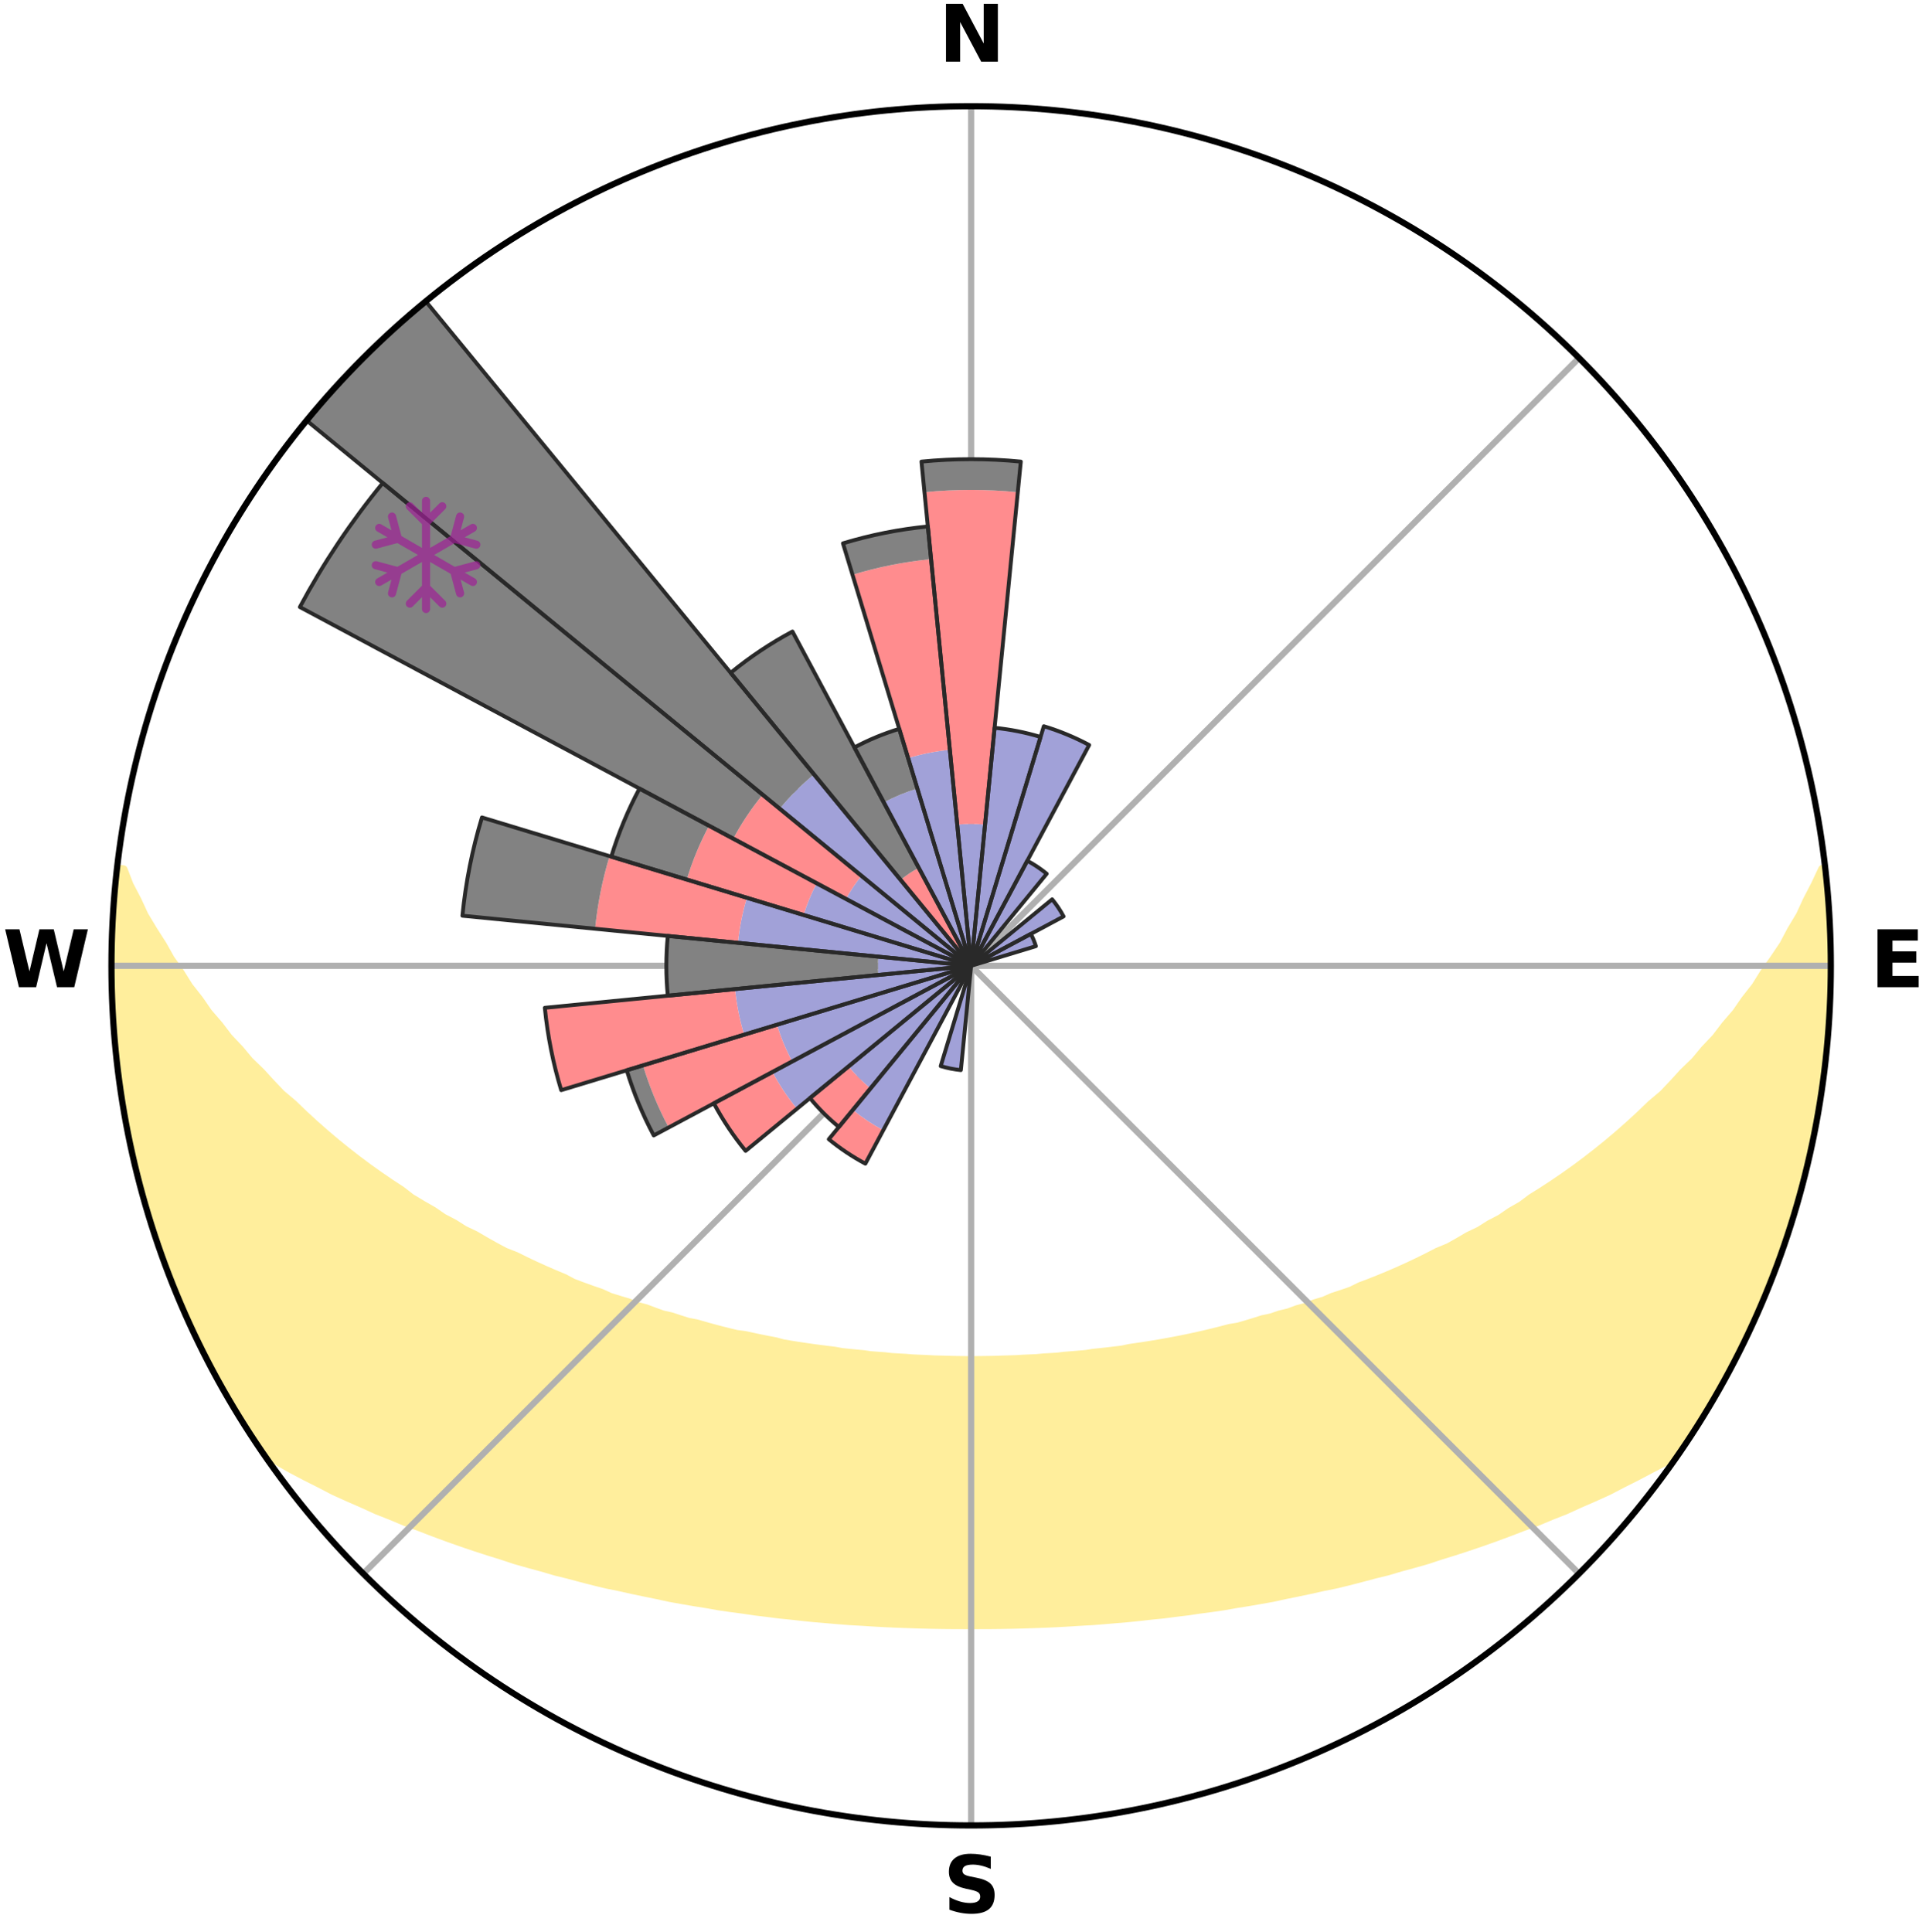 <?xml version="1.0" encoding="utf-8" standalone="no"?>
<!DOCTYPE svg PUBLIC "-//W3C//DTD SVG 1.1//EN"
  "http://www.w3.org/Graphics/SVG/1.1/DTD/svg11.dtd">
<svg xmlns:xlink="http://www.w3.org/1999/xlink" width="248.41pt" height="249.158pt" viewBox="0 0 248.41 249.158" xmlns="http://www.w3.org/2000/svg" version="1.1">
 <title>Ski Rose for Valgrisenche Ski</title>
 <defs>
  <style type="text/css">*{stroke-linejoin: round; stroke-linecap: butt}</style>
 </defs>
 <g id="figure_1">
  <g id="patch_1">
   <path d="M 0 249.158 
L 248.41 249.158 
L 248.41 0 
L 0 0 
z
" style="fill: #ffffff"/>
  </g>
  <g id="axes_1">
   <g id="patch_2">
    <path d="M 236.135 124.579 
C 236.135 110.018 233.267 95.599 227.695 82.147 
C 222.122 68.695 213.955 56.471 203.659 46.175 
C 193.363 35.879 181.139 27.711 167.687 22.139 
C 154.235 16.567 139.815 13.699 125.255 13.699 
C 110.694 13.699 96.275 16.567 82.823 22.139 
C 69.371 27.711 57.147 35.879 46.851 46.175 
C 36.555 56.471 28.387 68.695 22.815 82.147 
C 17.243 95.599 14.375 110.018 14.375 124.579 
C 14.375 139.14 17.243 153.559 22.815 167.011 
C 28.387 180.463 36.555 192.687 46.851 202.983 
C 57.147 213.279 69.371 221.447 82.823 227.019 
C 96.275 232.591 110.694 235.459 125.255 235.459 
C 139.815 235.459 154.235 232.591 167.687 227.019 
C 181.139 221.447 193.363 213.279 203.659 202.983 
C 213.955 192.687 222.122 180.463 227.695 167.011 
C 233.267 153.559 236.135 139.14 236.135 124.579 
M 125.255 124.579 
C 125.255 124.579 125.255 124.579 125.255 124.579 
C 125.255 124.579 125.255 124.579 125.255 124.579 
C 125.255 124.579 125.255 124.579 125.255 124.579 
C 125.255 124.579 125.255 124.579 125.255 124.579 
C 125.255 124.579 125.255 124.579 125.255 124.579 
C 125.255 124.579 125.255 124.579 125.255 124.579 
C 125.255 124.579 125.255 124.579 125.255 124.579 
C 125.255 124.579 125.255 124.579 125.255 124.579 
C 125.255 124.579 125.255 124.579 125.255 124.579 
C 125.255 124.579 125.255 124.579 125.255 124.579 
C 125.255 124.579 125.255 124.579 125.255 124.579 
C 125.255 124.579 125.255 124.579 125.255 124.579 
C 125.255 124.579 125.255 124.579 125.255 124.579 
C 125.255 124.579 125.255 124.579 125.255 124.579 
C 125.255 124.579 125.255 124.579 125.255 124.579 
C 125.255 124.579 125.255 124.579 125.255 124.579 
z
" style="fill: #ffffff"/>
   </g>
   <g id="PolyCollection_1">
    <defs>
     <path id="m97805b97fd" d="M 235.391 -137.127 
L 235.019 -137.085 
L 234.069 -135.057 
L 233.034 -133.061 
L 232.14 -131.116 
L 230.989 -129.195 
L 230.001 -127.322 
L 228.763 -125.482 
L 227.487 -123.687 
L 226.391 -121.931 
L 225.05 -120.222 
L 223.892 -118.546 
L 222.494 -116.926 
L 221.283 -115.333 
L 219.836 -113.803 
L 218.578 -112.293 
L 217.088 -110.855 
L 215.789 -109.429 
L 214.471 -108.044 
L 212.929 -106.742 
L 211.579 -105.441 
L 210.214 -104.182 
L 208.836 -102.964 
L 207.446 -101.785 
L 206.045 -100.648 
L 204.635 -99.551 
L 203.217 -98.493 
L 201.792 -97.476 
L 200.361 -96.498 
L 198.927 -95.559 
L 197.489 -94.659 
L 196.231 -93.718 
L 194.789 -92.891 
L 193.522 -92.017 
L 192.079 -91.262 
L 190.808 -90.454 
L 189.369 -89.768 
L 188.098 -89.024 
L 186.827 -88.31 
L 185.4 -87.722 
L 184.134 -87.069 
L 182.87 -86.444 
L 181.609 -85.848 
L 180.352 -85.278 
L 179.1 -84.736 
L 177.853 -84.219 
L 176.611 -83.728 
L 175.377 -83.262 
L 174.273 -82.713 
L 173.05 -82.294 
L 171.835 -81.896 
L 170.742 -81.414 
L 169.541 -81.059 
L 168.456 -80.617 
L 167.272 -80.303 
L 166.196 -79.9 
L 165.03 -79.622 
L 163.965 -79.255 
L 162.818 -79.011 
L 161.766 -78.678 
L 160.719 -78.361 
L 159.677 -78.061 
L 158.567 -77.877 
L 157.539 -77.605 
L 156.517 -77.347 
L 155.5 -77.103 
L 154.489 -76.873 
L 153.485 -76.654 
L 152.486 -76.448 
L 151.493 -76.254 
L 150.507 -76.07 
L 149.527 -75.897 
L 148.552 -75.735 
L 147.584 -75.581 
L 146.622 -75.437 
L 145.666 -75.301 
L 144.745 -75.101 
L 143.798 -74.984 
L 142.856 -74.875 
L 141.92 -74.772 
L 140.989 -74.676 
L 140.081 -74.528 
L 139.158 -74.447 
L 138.239 -74.371 
L 137.326 -74.301 
L 136.426 -74.191 
L 135.518 -74.133 
L 134.614 -74.08 
L 133.72 -73.996 
L 132.821 -73.954 
L 131.925 -73.916 
L 131.034 -73.858 
L 130.141 -73.831 
L 129.251 -73.806 
L 128.362 -73.773 
L 127.474 -73.758 
L 126.586 -73.746 
L 125.699 -73.737 
L 124.811 -73.737 
L 123.924 -73.746 
L 123.036 -73.758 
L 122.148 -73.785 
L 121.259 -73.807 
L 120.368 -73.831 
L 119.479 -73.882 
L 118.585 -73.917 
L 117.689 -73.956 
L 116.796 -74.032 
L 115.896 -74.081 
L 114.992 -74.135 
L 114.094 -74.237 
L 113.185 -74.303 
L 112.271 -74.373 
L 111.368 -74.503 
L 110.447 -74.588 
L 109.521 -74.678 
L 108.591 -74.775 
L 107.678 -74.944 
L 106.739 -75.057 
L 105.795 -75.177 
L 104.845 -75.305 
L 103.889 -75.441 
L 102.927 -75.585 
L 101.959 -75.739 
L 100.985 -75.902 
L 100.05 -76.162 
L 99.067 -76.347 
L 98.078 -76.544 
L 97.083 -76.752 
L 96.081 -76.972 
L 95.013 -77.109 
L 93.996 -77.353 
L 92.974 -77.61 
L 91.946 -77.882 
L 90.913 -78.169 
L 89.875 -78.471 
L 88.749 -78.684 
L 87.697 -79.017 
L 86.64 -79.367 
L 85.486 -79.629 
L 84.418 -80.013 
L 83.346 -80.417 
L 82.167 -80.732 
L 81.085 -81.174 
L 79.889 -81.529 
L 78.684 -81.904 
L 77.589 -82.408 
L 76.37 -82.828 
L 75.144 -83.271 
L 73.91 -83.737 
L 72.804 -84.332 
L 71.561 -84.848 
L 70.313 -85.389 
L 69.06 -85.957 
L 67.803 -86.553 
L 66.544 -87.176 
L 65.126 -87.732 
L 63.859 -88.414 
L 62.592 -89.126 
L 61.325 -89.868 
L 59.89 -90.552 
L 58.623 -91.358 
L 57.185 -92.111 
L 55.922 -92.982 
L 54.484 -93.807 
L 53.046 -94.669 
L 51.796 -95.643 
L 50.365 -96.579 
L 48.939 -97.554 
L 47.517 -98.568 
L 46.103 -99.623 
L 44.696 -100.717 
L 43.299 -101.851 
L 41.913 -103.025 
L 40.538 -104.24 
L 39.176 -105.496 
L 37.829 -106.792 
L 36.291 -108.091 
L 34.976 -109.472 
L 33.68 -110.893 
L 32.194 -112.327 
L 30.938 -113.833 
L 29.494 -115.358 
L 28.285 -116.947 
L 26.89 -118.563 
L 25.735 -120.234 
L 24.396 -121.938 
L 23.302 -123.689 
L 22.028 -125.48 
L 21.002 -127.309 
L 19.804 -129.183 
L 18.652 -131.099 
L 17.756 -133.039 
L 16.716 -135.03 
L 15.945 -137.033 
L 15.14 -137.125 
L 15.14 -137.125 
L 15.01 -135.194 
L 14.728 -133.278 
L 14.721 -131.34 
L 14.503 -129.415 
L 14.504 -127.479 
L 14.411 -125.546 
L 14.477 -123.612 
L 14.45 -121.678 
L 14.518 -119.744 
L 14.678 -117.816 
L 14.749 -115.882 
L 14.972 -113.96 
L 15.107 -112.029 
L 15.392 -110.115 
L 15.635 -108.196 
L 16.048 -106.304 
L 16.239 -104.374 
L 16.641 -102.481 
L 17.072 -100.596 
L 17.533 -98.717 
L 17.924 -96.822 
L 18.446 -94.958 
L 18.997 -93.104 
L 19.577 -91.259 
L 20.11 -89.398 
L 20.75 -87.572 
L 21.42 -85.757 
L 22.121 -83.953 
L 22.852 -82.163 
L 23.615 -80.385 
L 24.41 -78.622 
L 25.238 -76.873 
L 26.032 -75.108 
L 26.93 -73.394 
L 27.863 -71.7 
L 28.779 -69.996 
L 29.743 -68.318 
L 30.724 -66.65 
L 31.746 -65.007 
L 32.794 -63.381 
L 33.881 -61.78 
L 35.682 -60.687 
L 37.513 -59.653 
L 39.366 -58.674 
L 41.226 -57.74 
L 43.031 -56.799 
L 44.903 -55.952 
L 46.769 -55.141 
L 48.575 -54.315 
L 50.438 -53.581 
L 52.238 -52.825 
L 54.084 -52.155 
L 55.872 -51.465 
L 57.654 -50.806 
L 59.429 -50.177 
L 61.197 -49.577 
L 62.957 -49.006 
L 64.709 -48.462 
L 66.413 -47.895 
L 68.148 -47.404 
L 69.873 -46.937 
L 71.552 -46.44 
L 73.258 -46.02 
L 74.924 -45.576 
L 76.58 -45.148 
L 78.231 -44.748 
L 79.899 -44.413 
L 81.529 -44.047 
L 83.155 -43.707 
L 84.77 -43.379 
L 86.358 -43.03 
L 87.961 -42.745 
L 89.553 -42.47 
L 91.14 -42.218 
L 92.703 -41.941 
L 94.273 -41.713 
L 95.837 -41.507 
L 97.382 -41.277 
L 98.931 -41.092 
L 100.466 -40.892 
L 102.004 -40.739 
L 103.528 -40.568 
L 105.048 -40.41 
L 106.568 -40.286 
L 108.078 -40.154 
L 109.586 -40.036 
L 111.093 -39.952 
L 112.593 -39.856 
L 114.09 -39.773 
L 115.584 -39.703 
L 117.077 -39.651 
L 118.567 -39.601 
L 120.055 -39.564 
L 121.542 -39.537 
L 123.028 -39.522 
L 124.513 -39.519 
L 125.997 -39.519 
L 127.482 -39.522 
L 128.968 -39.537 
L 130.455 -39.564 
L 131.943 -39.601 
L 133.433 -39.651 
L 134.925 -39.703 
L 136.42 -39.774 
L 137.917 -39.857 
L 139.417 -39.952 
L 140.924 -40.036 
L 142.431 -40.154 
L 143.942 -40.286 
L 145.462 -40.411 
L 146.982 -40.568 
L 148.506 -40.74 
L 150.044 -40.892 
L 151.578 -41.092 
L 153.127 -41.278 
L 154.672 -41.507 
L 156.237 -41.713 
L 157.806 -41.942 
L 159.37 -42.219 
L 160.957 -42.47 
L 162.548 -42.746 
L 164.152 -43.03 
L 165.74 -43.379 
L 167.354 -43.707 
L 168.98 -44.047 
L 170.61 -44.413 
L 172.278 -44.749 
L 173.93 -45.148 
L 175.585 -45.577 
L 177.252 -46.021 
L 178.958 -46.44 
L 180.636 -46.938 
L 182.361 -47.405 
L 184.096 -47.896 
L 185.801 -48.463 
L 187.552 -49.006 
L 189.312 -49.578 
L 191.08 -50.177 
L 192.856 -50.806 
L 194.638 -51.465 
L 196.426 -52.155 
L 198.271 -52.826 
L 200.071 -53.582 
L 201.934 -54.315 
L 203.741 -55.141 
L 205.606 -55.953 
L 207.478 -56.799 
L 209.283 -57.74 
L 211.143 -58.675 
L 212.997 -59.654 
L 214.894 -60.64 
L 216.627 -61.781 
L 217.708 -63.386 
L 218.768 -65.005 
L 219.786 -66.65 
L 220.789 -68.305 
L 221.747 -69.986 
L 222.661 -71.692 
L 223.604 -73.382 
L 224.483 -75.106 
L 225.318 -76.851 
L 226.077 -78.632 
L 226.917 -80.375 
L 227.685 -82.151 
L 228.351 -83.968 
L 229.076 -85.762 
L 229.754 -87.574 
L 230.385 -89.403 
L 230.969 -91.248 
L 231.506 -93.106 
L 232.058 -94.96 
L 232.498 -96.844 
L 233.02 -98.707 
L 233.506 -100.58 
L 233.869 -102.481 
L 234.139 -104.399 
L 234.548 -106.29 
L 234.917 -108.19 
L 235.062 -110.123 
L 235.325 -112.038 
L 235.578 -113.956 
L 235.792 -115.88 
L 235.783 -117.819 
L 235.904 -119.748 
L 236.009 -121.679 
L 236.077 -123.612 
L 236.111 -125.546 
L 236.094 -127.481 
L 235.873 -129.409 
L 235.805 -131.341 
L 235.705 -133.272 
L 235.573 -135.202 
L 235.391 -137.127 
z
" style="stroke: #ffee9c"/>
    </defs>
    <g clip-path="url(#paa1090d508)">
     <use xlink:href="#m97805b97fd" x="0" y="249.158" style="fill: #ffee9c; stroke: #ffee9c"/>
    </g>
   </g>
   <g id="matplotlib.axis_1">
    <g id="xtick_1">
     <g id="line2d_1">
      <path d="M 125.255 124.579 
L 125.255 13.699 
" clip-path="url(#paa1090d508)" style="fill: none; stroke: #b0b0b0; stroke-width: 0.8; stroke-linecap: square"/>
     </g>
     <g id="text_1">
      <!-- N -->
      <g transform="translate(121.07 7.958) scale(0.1 -0.1)">
       <defs>
        <path id="DejaVuSans-Bold-4e" d="M 588 4666 
L 1931 4666 
L 3628 1466 
L 3628 4666 
L 4769 4666 
L 4769 0 
L 3425 0 
L 1728 3200 
L 1728 0 
L 588 0 
L 588 4666 
z
" transform="scale(0.016)"/>
       </defs>
       <use xlink:href="#DejaVuSans-Bold-4e"/>
      </g>
     </g>
    </g>
    <g id="xtick_2">
     <g id="line2d_2">
      <path d="M 125.255 124.579 
L 203.659 46.175 
" clip-path="url(#paa1090d508)" style="fill: none; stroke: #b0b0b0; stroke-width: 0.8; stroke-linecap: square"/>
     </g>
    </g>
    <g id="xtick_3">
     <g id="line2d_3">
      <path d="M 125.255 124.579 
L 236.135 124.579 
" clip-path="url(#paa1090d508)" style="fill: none; stroke: #b0b0b0; stroke-width: 0.8; stroke-linecap: square"/>
     </g>
     <g id="text_2">
      <!-- E -->
      <g transform="translate(241.219 127.338) scale(0.1 -0.1)">
       <defs>
        <path id="DejaVuSans-Bold-45" d="M 588 4666 
L 3834 4666 
L 3834 3756 
L 1791 3756 
L 1791 2888 
L 3713 2888 
L 3713 1978 
L 1791 1978 
L 1791 909 
L 3903 909 
L 3903 0 
L 588 0 
L 588 4666 
z
" transform="scale(0.016)"/>
       </defs>
       <use xlink:href="#DejaVuSans-Bold-45"/>
      </g>
     </g>
    </g>
    <g id="xtick_4">
     <g id="line2d_4">
      <path d="M 125.255 124.579 
L 203.659 202.983 
" clip-path="url(#paa1090d508)" style="fill: none; stroke: #b0b0b0; stroke-width: 0.8; stroke-linecap: square"/>
     </g>
    </g>
    <g id="xtick_5">
     <g id="line2d_5">
      <path d="M 125.255 124.579 
L 125.255 235.459 
" clip-path="url(#paa1090d508)" style="fill: none; stroke: #b0b0b0; stroke-width: 0.8; stroke-linecap: square"/>
     </g>
     <g id="text_3">
      <!-- S -->
      <g transform="translate(121.654 246.718) scale(0.1 -0.1)">
       <defs>
        <path id="DejaVuSans-Bold-53" d="M 3834 4519 
L 3834 3531 
Q 3450 3703 3084 3790 
Q 2719 3878 2394 3878 
Q 1963 3878 1756 3759 
Q 1550 3641 1550 3391 
Q 1550 3203 1689 3098 
Q 1828 2994 2194 2919 
L 2706 2816 
Q 3484 2659 3812 2340 
Q 4141 2022 4141 1434 
Q 4141 663 3683 286 
Q 3225 -91 2284 -91 
Q 1841 -91 1394 -6 
Q 947 78 500 244 
L 500 1259 
Q 947 1022 1364 901 
Q 1781 781 2169 781 
Q 2563 781 2772 912 
Q 2981 1044 2981 1288 
Q 2981 1506 2839 1625 
Q 2697 1744 2272 1838 
L 1806 1941 
Q 1106 2091 782 2419 
Q 459 2747 459 3303 
Q 459 4000 909 4375 
Q 1359 4750 2203 4750 
Q 2588 4750 2994 4692 
Q 3400 4634 3834 4519 
z
" transform="scale(0.016)"/>
       </defs>
       <use xlink:href="#DejaVuSans-Bold-53"/>
      </g>
     </g>
    </g>
    <g id="xtick_6">
     <g id="line2d_6">
      <path d="M 125.255 124.579 
L 46.851 202.983 
" clip-path="url(#paa1090d508)" style="fill: none; stroke: #b0b0b0; stroke-width: 0.8; stroke-linecap: square"/>
     </g>
    </g>
    <g id="xtick_7">
     <g id="line2d_7">
      <path d="M 125.255 124.579 
L 14.375 124.579 
" clip-path="url(#paa1090d508)" style="fill: none; stroke: #b0b0b0; stroke-width: 0.8; stroke-linecap: square"/>
     </g>
     <g id="text_4">
      <!-- W -->
      <g transform="translate(0.36 127.338) scale(0.1 -0.1)">
       <defs>
        <path id="DejaVuSans-Bold-57" d="M 191 4666 
L 1344 4666 
L 2150 1275 
L 2950 4666 
L 4109 4666 
L 4909 1275 
L 5716 4666 
L 6859 4666 
L 5759 0 
L 4372 0 
L 3525 3547 
L 2688 0 
L 1300 0 
L 191 4666 
z
" transform="scale(0.016)"/>
       </defs>
       <use xlink:href="#DejaVuSans-Bold-57"/>
      </g>
     </g>
    </g>
    <g id="xtick_8">
     <g id="line2d_8">
      <path d="M 125.255 124.579 
L 46.851 46.175 
" clip-path="url(#paa1090d508)" style="fill: none; stroke: #b0b0b0; stroke-width: 0.8; stroke-linecap: square"/>
     </g>
    </g>
   </g>
   <g id="matplotlib.axis_2"/>
   <g id="patch_3">
    <path d="M 125.255 124.579 
C 125.255 124.579 125.255 124.579 125.255 124.579 
C 125.255 124.579 125.255 124.579 125.255 124.579 
L 125.255 124.579 
C 125.255 124.579 125.255 124.579 125.255 124.579 
C 125.255 124.579 125.255 124.579 125.255 124.579 
z
" clip-path="url(#paa1090d508)" style="fill: #d9d9d9"/>
   </g>
   <g id="patch_4">
    <path d="M 125.255 124.579 
C 125.255 124.579 125.255 124.579 125.255 124.579 
C 125.255 124.579 125.255 124.579 125.255 124.579 
L 125.255 124.579 
C 125.255 124.579 125.255 124.579 125.255 124.579 
C 125.255 124.579 125.255 124.579 125.255 124.579 
z
" clip-path="url(#paa1090d508)" style="fill: #d9d9d9"/>
   </g>
   <g id="patch_5">
    <path d="M 125.255 124.579 
C 125.255 124.579 125.255 124.579 125.255 124.579 
C 125.255 124.579 125.255 124.579 125.255 124.579 
L 125.255 124.579 
C 125.255 124.579 125.255 124.579 125.255 124.579 
C 125.255 124.579 125.255 124.579 125.255 124.579 
z
" clip-path="url(#paa1090d508)" style="fill: #d9d9d9"/>
   </g>
   <g id="patch_6">
    <path d="M 125.255 124.579 
C 125.255 124.579 125.255 124.579 125.255 124.579 
C 125.255 124.579 125.255 124.579 125.255 124.579 
L 125.255 124.579 
C 125.255 124.579 125.255 124.579 125.255 124.579 
C 125.255 124.579 125.255 124.579 125.255 124.579 
z
" clip-path="url(#paa1090d508)" style="fill: #d9d9d9"/>
   </g>
   <g id="patch_7">
    <path d="M 125.255 124.579 
C 125.255 124.579 125.255 124.579 125.255 124.579 
C 125.255 124.579 125.255 124.579 125.255 124.579 
L 125.255 124.579 
C 125.255 124.579 125.255 124.579 125.255 124.579 
C 125.255 124.579 125.255 124.579 125.255 124.579 
z
" clip-path="url(#paa1090d508)" style="fill: #d9d9d9"/>
   </g>
   <g id="patch_8">
    <path d="M 125.255 124.579 
C 125.255 124.579 125.255 124.579 125.255 124.579 
C 125.255 124.579 125.255 124.579 125.255 124.579 
L 125.255 124.579 
C 125.255 124.579 125.255 124.579 125.255 124.579 
C 125.255 124.579 125.255 124.579 125.255 124.579 
z
" clip-path="url(#paa1090d508)" style="fill: #d9d9d9"/>
   </g>
   <g id="patch_9">
    <path d="M 125.255 124.579 
C 125.255 124.579 125.255 124.579 125.255 124.579 
C 125.255 124.579 125.255 124.579 125.255 124.579 
L 125.255 124.579 
C 125.255 124.579 125.255 124.579 125.255 124.579 
C 125.255 124.579 125.255 124.579 125.255 124.579 
z
" clip-path="url(#paa1090d508)" style="fill: #d9d9d9"/>
   </g>
   <g id="patch_10">
    <path d="M 125.255 124.579 
C 125.255 124.579 125.255 124.579 125.255 124.579 
C 125.255 124.579 125.255 124.579 125.255 124.579 
L 125.255 124.579 
C 125.255 124.579 125.255 124.579 125.255 124.579 
C 125.255 124.579 125.255 124.579 125.255 124.579 
z
" clip-path="url(#paa1090d508)" style="fill: #d9d9d9"/>
   </g>
   <g id="patch_11">
    <path d="M 125.255 124.579 
C 125.255 124.579 125.255 124.579 125.255 124.579 
C 125.255 124.579 125.255 124.579 125.255 124.579 
L 125.255 124.579 
C 125.255 124.579 125.255 124.579 125.255 124.579 
C 125.255 124.579 125.255 124.579 125.255 124.579 
z
" clip-path="url(#paa1090d508)" style="fill: #d9d9d9"/>
   </g>
   <g id="patch_12">
    <path d="M 125.255 124.579 
C 125.255 124.579 125.255 124.579 125.255 124.579 
C 125.255 124.579 125.255 124.579 125.255 124.579 
L 125.255 124.579 
C 125.255 124.579 125.255 124.579 125.255 124.579 
C 125.255 124.579 125.255 124.579 125.255 124.579 
z
" clip-path="url(#paa1090d508)" style="fill: #d9d9d9"/>
   </g>
   <g id="patch_13">
    <path d="M 125.255 124.579 
C 125.255 124.579 125.255 124.579 125.255 124.579 
C 125.255 124.579 125.255 124.579 125.255 124.579 
L 125.255 124.579 
C 125.255 124.579 125.255 124.579 125.255 124.579 
C 125.255 124.579 125.255 124.579 125.255 124.579 
z
" clip-path="url(#paa1090d508)" style="fill: #d9d9d9"/>
   </g>
   <g id="patch_14">
    <path d="M 125.255 124.579 
C 125.255 124.579 125.255 124.579 125.255 124.579 
C 125.255 124.579 125.255 124.579 125.255 124.579 
L 125.255 124.579 
C 125.255 124.579 125.255 124.579 125.255 124.579 
C 125.255 124.579 125.255 124.579 125.255 124.579 
z
" clip-path="url(#paa1090d508)" style="fill: #d9d9d9"/>
   </g>
   <g id="patch_15">
    <path d="M 125.255 124.579 
C 125.255 124.579 125.255 124.579 125.255 124.579 
C 125.255 124.579 125.255 124.579 125.255 124.579 
L 125.255 124.579 
C 125.255 124.579 125.255 124.579 125.255 124.579 
C 125.255 124.579 125.255 124.579 125.255 124.579 
z
" clip-path="url(#paa1090d508)" style="fill: #d9d9d9"/>
   </g>
   <g id="patch_16">
    <path d="M 125.255 124.579 
C 125.255 124.579 125.255 124.579 125.255 124.579 
C 125.255 124.579 125.255 124.579 125.255 124.579 
L 125.255 124.579 
C 125.255 124.579 125.255 124.579 125.255 124.579 
C 125.255 124.579 125.255 124.579 125.255 124.579 
z
" clip-path="url(#paa1090d508)" style="fill: #d9d9d9"/>
   </g>
   <g id="patch_17">
    <path d="M 125.255 124.579 
C 125.255 124.579 125.255 124.579 125.255 124.579 
C 125.255 124.579 125.255 124.579 125.255 124.579 
L 125.255 124.579 
C 125.255 124.579 125.255 124.579 125.255 124.579 
C 125.255 124.579 125.255 124.579 125.255 124.579 
z
" clip-path="url(#paa1090d508)" style="fill: #d9d9d9"/>
   </g>
   <g id="patch_18">
    <path d="M 125.255 124.579 
C 125.255 124.579 125.255 124.579 125.255 124.579 
C 125.255 124.579 125.255 124.579 125.255 124.579 
L 125.255 124.579 
C 125.255 124.579 125.255 124.579 125.255 124.579 
C 125.255 124.579 125.255 124.579 125.255 124.579 
z
" clip-path="url(#paa1090d508)" style="fill: #d9d9d9"/>
   </g>
   <g id="patch_19">
    <path d="M 125.255 124.579 
C 125.255 124.579 125.255 124.579 125.255 124.579 
C 125.255 124.579 125.255 124.579 125.255 124.579 
L 125.255 124.579 
C 125.255 124.579 125.255 124.579 125.255 124.579 
C 125.255 124.579 125.255 124.579 125.255 124.579 
z
" clip-path="url(#paa1090d508)" style="fill: #d9d9d9"/>
   </g>
   <g id="patch_20">
    <path d="M 125.255 124.579 
C 125.255 124.579 125.255 124.579 125.255 124.579 
C 125.255 124.579 125.255 124.579 125.255 124.579 
L 125.255 124.579 
C 125.255 124.579 125.255 124.579 125.255 124.579 
C 125.255 124.579 125.255 124.579 125.255 124.579 
z
" clip-path="url(#paa1090d508)" style="fill: #d9d9d9"/>
   </g>
   <g id="patch_21">
    <path d="M 125.255 124.579 
C 125.255 124.579 125.255 124.579 125.255 124.579 
C 125.255 124.579 125.255 124.579 125.255 124.579 
L 125.255 124.579 
C 125.255 124.579 125.255 124.579 125.255 124.579 
C 125.255 124.579 125.255 124.579 125.255 124.579 
z
" clip-path="url(#paa1090d508)" style="fill: #d9d9d9"/>
   </g>
   <g id="patch_22">
    <path d="M 125.255 124.579 
C 125.255 124.579 125.255 124.579 125.255 124.579 
C 125.255 124.579 125.255 124.579 125.255 124.579 
L 125.255 124.579 
C 125.255 124.579 125.255 124.579 125.255 124.579 
C 125.255 124.579 125.255 124.579 125.255 124.579 
z
" clip-path="url(#paa1090d508)" style="fill: #d9d9d9"/>
   </g>
   <g id="patch_23">
    <path d="M 125.255 124.579 
C 125.255 124.579 125.255 124.579 125.255 124.579 
C 125.255 124.579 125.255 124.579 125.255 124.579 
L 125.255 124.579 
C 125.255 124.579 125.255 124.579 125.255 124.579 
C 125.255 124.579 125.255 124.579 125.255 124.579 
z
" clip-path="url(#paa1090d508)" style="fill: #d9d9d9"/>
   </g>
   <g id="patch_24">
    <path d="M 125.255 124.579 
C 125.255 124.579 125.255 124.579 125.255 124.579 
C 125.255 124.579 125.255 124.579 125.255 124.579 
L 125.255 124.579 
C 125.255 124.579 125.255 124.579 125.255 124.579 
C 125.255 124.579 125.255 124.579 125.255 124.579 
z
" clip-path="url(#paa1090d508)" style="fill: #d9d9d9"/>
   </g>
   <g id="patch_25">
    <path d="M 125.255 124.579 
C 125.255 124.579 125.255 124.579 125.255 124.579 
C 125.255 124.579 125.255 124.579 125.255 124.579 
L 125.255 124.579 
C 125.255 124.579 125.255 124.579 125.255 124.579 
C 125.255 124.579 125.255 124.579 125.255 124.579 
z
" clip-path="url(#paa1090d508)" style="fill: #d9d9d9"/>
   </g>
   <g id="patch_26">
    <path d="M 125.255 124.579 
C 125.255 124.579 125.255 124.579 125.255 124.579 
C 125.255 124.579 125.255 124.579 125.255 124.579 
L 125.255 124.579 
C 125.255 124.579 125.255 124.579 125.255 124.579 
C 125.255 124.579 125.255 124.579 125.255 124.579 
z
" clip-path="url(#paa1090d508)" style="fill: #d9d9d9"/>
   </g>
   <g id="patch_27">
    <path d="M 125.255 124.579 
C 125.255 124.579 125.255 124.579 125.255 124.579 
C 125.255 124.579 125.255 124.579 125.255 124.579 
L 125.255 124.579 
C 125.255 124.579 125.255 124.579 125.255 124.579 
C 125.255 124.579 125.255 124.579 125.255 124.579 
z
" clip-path="url(#paa1090d508)" style="fill: #d9d9d9"/>
   </g>
   <g id="patch_28">
    <path d="M 125.255 124.579 
C 125.255 124.579 125.255 124.579 125.255 124.579 
C 125.255 124.579 125.255 124.579 125.255 124.579 
L 125.255 124.579 
C 125.255 124.579 125.255 124.579 125.255 124.579 
C 125.255 124.579 125.255 124.579 125.255 124.579 
z
" clip-path="url(#paa1090d508)" style="fill: #d9d9d9"/>
   </g>
   <g id="patch_29">
    <path d="M 125.255 124.579 
C 125.255 124.579 125.255 124.579 125.255 124.579 
C 125.255 124.579 125.255 124.579 125.255 124.579 
L 125.255 124.579 
C 125.255 124.579 125.255 124.579 125.255 124.579 
C 125.255 124.579 125.255 124.579 125.255 124.579 
z
" clip-path="url(#paa1090d508)" style="fill: #d9d9d9"/>
   </g>
   <g id="patch_30">
    <path d="M 125.255 124.579 
C 125.255 124.579 125.255 124.579 125.255 124.579 
C 125.255 124.579 125.255 124.579 125.255 124.579 
L 125.255 124.579 
C 125.255 124.579 125.255 124.579 125.255 124.579 
C 125.255 124.579 125.255 124.579 125.255 124.579 
z
" clip-path="url(#paa1090d508)" style="fill: #d9d9d9"/>
   </g>
   <g id="patch_31">
    <path d="M 125.255 124.579 
C 125.255 124.579 125.255 124.579 125.255 124.579 
C 125.255 124.579 125.255 124.579 125.255 124.579 
L 125.255 124.579 
C 125.255 124.579 125.255 124.579 125.255 124.579 
C 125.255 124.579 125.255 124.579 125.255 124.579 
z
" clip-path="url(#paa1090d508)" style="fill: #d9d9d9"/>
   </g>
   <g id="patch_32">
    <path d="M 125.255 124.579 
C 125.255 124.579 125.255 124.579 125.255 124.579 
C 125.255 124.579 125.255 124.579 125.255 124.579 
L 125.255 124.579 
C 125.255 124.579 125.255 124.579 125.255 124.579 
C 125.255 124.579 125.255 124.579 125.255 124.579 
z
" clip-path="url(#paa1090d508)" style="fill: #d9d9d9"/>
   </g>
   <g id="patch_33">
    <path d="M 125.255 124.579 
C 125.255 124.579 125.255 124.579 125.255 124.579 
C 125.255 124.579 125.255 124.579 125.255 124.579 
L 125.255 124.579 
C 125.255 124.579 125.255 124.579 125.255 124.579 
C 125.255 124.579 125.255 124.579 125.255 124.579 
z
" clip-path="url(#paa1090d508)" style="fill: #d9d9d9"/>
   </g>
   <g id="patch_34">
    <path d="M 125.255 124.579 
C 125.255 124.579 125.255 124.579 125.255 124.579 
C 125.255 124.579 125.255 124.579 125.255 124.579 
L 125.255 124.579 
C 125.255 124.579 125.255 124.579 125.255 124.579 
C 125.255 124.579 125.255 124.579 125.255 124.579 
z
" clip-path="url(#paa1090d508)" style="fill: #d9d9d9"/>
   </g>
   <g id="patch_35">
    <path d="M 125.255 124.579 
C 125.255 124.579 125.255 124.579 125.255 124.579 
C 125.255 124.579 125.255 124.579 125.255 124.579 
L 127.049 106.365 
C 126.453 106.307 125.854 106.277 125.255 106.277 
C 124.656 106.277 124.057 106.307 123.461 106.365 
z
" clip-path="url(#paa1090d508)" style="fill: #a1a1d8"/>
   </g>
   <g id="patch_36">
    <path d="M 125.255 124.579 
C 125.255 124.579 125.255 124.579 125.255 124.579 
C 125.255 124.579 125.255 124.579 125.255 124.579 
L 134.209 95.06 
C 133.243 94.767 132.263 94.521 131.273 94.324 
C 130.283 94.127 129.283 93.979 128.278 93.88 
z
" clip-path="url(#paa1090d508)" style="fill: #a1a1d8"/>
   </g>
   <g id="patch_37">
    <path d="M 125.255 124.579 
C 125.255 124.579 125.255 124.579 125.255 124.579 
C 125.255 124.579 125.255 124.579 125.255 124.579 
L 140.478 96.098 
C 139.546 95.6 138.59 95.147 137.613 94.743 
C 136.637 94.338 135.641 93.982 134.629 93.675 
z
" clip-path="url(#paa1090d508)" style="fill: #a1a1d8"/>
   </g>
   <g id="patch_38">
    <path d="M 125.255 124.579 
C 125.255 124.579 125.255 124.579 125.255 124.579 
C 125.255 124.579 125.255 124.579 125.255 124.579 
L 135 112.704 
C 134.612 112.385 134.208 112.085 133.79 111.806 
C 133.371 111.527 132.94 111.268 132.496 111.031 
z
" clip-path="url(#paa1090d508)" style="fill: #a1a1d8"/>
   </g>
   <g id="patch_39">
    <path d="M 125.255 124.579 
C 125.255 124.579 125.255 124.579 125.255 124.579 
C 125.255 124.579 125.255 124.579 125.255 124.579 
L 125.255 124.579 
C 125.255 124.579 125.255 124.579 125.255 124.579 
C 125.255 124.579 125.255 124.579 125.255 124.579 
z
" clip-path="url(#paa1090d508)" style="fill: #a1a1d8"/>
   </g>
   <g id="patch_40">
    <path d="M 125.255 124.579 
C 125.255 124.579 125.255 124.579 125.255 124.579 
C 125.255 124.579 125.255 124.579 125.255 124.579 
L 137.176 118.207 
C 136.967 117.817 136.739 117.437 136.494 117.07 
C 136.248 116.702 135.984 116.346 135.703 116.004 
z
" clip-path="url(#paa1090d508)" style="fill: #a1a1d8"/>
   </g>
   <g id="patch_41">
    <path d="M 125.255 124.579 
C 125.255 124.579 125.255 124.579 125.255 124.579 
C 125.255 124.579 125.255 124.579 125.255 124.579 
L 133.604 122.046 
C 133.521 121.773 133.425 121.504 133.316 121.24 
C 133.206 120.976 133.084 120.718 132.95 120.466 
z
" clip-path="url(#paa1090d508)" style="fill: #a1a1d8"/>
   </g>
   <g id="patch_42">
    <path d="M 125.255 124.579 
C 125.255 124.579 125.255 124.579 125.255 124.579 
C 125.255 124.579 125.255 124.579 125.255 124.579 
L 125.255 124.579 
C 125.255 124.579 125.255 124.579 125.255 124.579 
C 125.255 124.579 125.255 124.579 125.255 124.579 
z
" clip-path="url(#paa1090d508)" style="fill: #a1a1d8"/>
   </g>
   <g id="patch_43">
    <path d="M 125.255 124.579 
C 125.255 124.579 125.255 124.579 125.255 124.579 
C 125.255 124.579 125.255 124.579 125.255 124.579 
L 125.255 124.579 
C 125.255 124.579 125.255 124.579 125.255 124.579 
C 125.255 124.579 125.255 124.579 125.255 124.579 
z
" clip-path="url(#paa1090d508)" style="fill: #a1a1d8"/>
   </g>
   <g id="patch_44">
    <path d="M 125.255 124.579 
C 125.255 124.579 125.255 124.579 125.255 124.579 
C 125.255 124.579 125.255 124.579 125.255 124.579 
L 125.255 124.579 
C 125.255 124.579 125.255 124.579 125.255 124.579 
C 125.255 124.579 125.255 124.579 125.255 124.579 
z
" clip-path="url(#paa1090d508)" style="fill: #a1a1d8"/>
   </g>
   <g id="patch_45">
    <path d="M 125.255 124.579 
C 125.255 124.579 125.255 124.579 125.255 124.579 
C 125.255 124.579 125.255 124.579 125.255 124.579 
L 125.255 124.579 
C 125.255 124.579 125.255 124.579 125.255 124.579 
C 125.255 124.579 125.255 124.579 125.255 124.579 
z
" clip-path="url(#paa1090d508)" style="fill: #a1a1d8"/>
   </g>
   <g id="patch_46">
    <path d="M 125.255 124.579 
C 125.255 124.579 125.255 124.579 125.255 124.579 
C 125.255 124.579 125.255 124.579 125.255 124.579 
L 125.255 124.579 
C 125.255 124.579 125.255 124.579 125.255 124.579 
C 125.255 124.579 125.255 124.579 125.255 124.579 
z
" clip-path="url(#paa1090d508)" style="fill: #a1a1d8"/>
   </g>
   <g id="patch_47">
    <path d="M 125.255 124.579 
C 125.255 124.579 125.255 124.579 125.255 124.579 
C 125.255 124.579 125.255 124.579 125.255 124.579 
L 125.255 124.579 
C 125.255 124.579 125.255 124.579 125.255 124.579 
C 125.255 124.579 125.255 124.579 125.255 124.579 
z
" clip-path="url(#paa1090d508)" style="fill: #a1a1d8"/>
   </g>
   <g id="patch_48">
    <path d="M 125.255 124.579 
C 125.255 124.579 125.255 124.579 125.255 124.579 
C 125.255 124.579 125.255 124.579 125.255 124.579 
L 125.255 124.579 
C 125.255 124.579 125.255 124.579 125.255 124.579 
C 125.255 124.579 125.255 124.579 125.255 124.579 
z
" clip-path="url(#paa1090d508)" style="fill: #a1a1d8"/>
   </g>
   <g id="patch_49">
    <path d="M 125.255 124.579 
C 125.255 124.579 125.255 124.579 125.255 124.579 
C 125.255 124.579 125.255 124.579 125.255 124.579 
L 125.255 124.579 
C 125.255 124.579 125.255 124.579 125.255 124.579 
C 125.255 124.579 125.255 124.579 125.255 124.579 
z
" clip-path="url(#paa1090d508)" style="fill: #a1a1d8"/>
   </g>
   <g id="patch_50">
    <path d="M 125.255 124.579 
C 125.255 124.579 125.255 124.579 125.255 124.579 
C 125.255 124.579 125.255 124.579 125.255 124.579 
L 125.255 124.579 
C 125.255 124.579 125.255 124.579 125.255 124.579 
C 125.255 124.579 125.255 124.579 125.255 124.579 
z
" clip-path="url(#paa1090d508)" style="fill: #a1a1d8"/>
   </g>
   <g id="patch_51">
    <path d="M 125.255 124.579 
C 125.255 124.579 125.255 124.579 125.255 124.579 
C 125.255 124.579 125.255 124.579 125.255 124.579 
L 125.255 124.579 
C 125.255 124.579 125.255 124.579 125.255 124.579 
C 125.255 124.579 125.255 124.579 125.255 124.579 
z
" clip-path="url(#paa1090d508)" style="fill: #a1a1d8"/>
   </g>
   <g id="patch_52">
    <path d="M 125.255 124.579 
C 125.255 124.579 125.255 124.579 125.255 124.579 
C 125.255 124.579 125.255 124.579 125.255 124.579 
L 121.331 137.514 
C 121.755 137.642 122.184 137.75 122.618 137.836 
C 123.052 137.922 123.49 137.987 123.93 138.031 
z
" clip-path="url(#paa1090d508)" style="fill: #a1a1d8"/>
   </g>
   <g id="patch_53">
    <path d="M 125.255 124.579 
C 125.255 124.579 125.255 124.579 125.255 124.579 
C 125.255 124.579 125.255 124.579 125.255 124.579 
L 125.255 124.579 
C 125.255 124.579 125.255 124.579 125.255 124.579 
C 125.255 124.579 125.255 124.579 125.255 124.579 
z
" clip-path="url(#paa1090d508)" style="fill: #a1a1d8"/>
   </g>
   <g id="patch_54">
    <path d="M 125.255 124.579 
C 125.255 124.579 125.255 124.579 125.255 124.579 
C 125.255 124.579 125.255 124.579 125.255 124.579 
L 109.996 143.172 
C 110.604 143.672 111.237 144.141 111.892 144.579 
C 112.546 145.016 113.222 145.421 113.916 145.792 
z
" clip-path="url(#paa1090d508)" style="fill: #a1a1d8"/>
   </g>
   <g id="patch_55">
    <path d="M 125.255 124.579 
C 125.255 124.579 125.255 124.579 125.255 124.579 
C 125.255 124.579 125.255 124.579 125.255 124.579 
L 109.437 137.56 
C 109.862 138.078 110.312 138.574 110.786 139.048 
C 111.26 139.521 111.756 139.972 112.274 140.396 
z
" clip-path="url(#paa1090d508)" style="fill: #a1a1d8"/>
   </g>
   <g id="patch_56">
    <path d="M 125.255 124.579 
C 125.255 124.579 125.255 124.579 125.255 124.579 
C 125.255 124.579 125.255 124.579 125.255 124.579 
L 99.618 138.282 
C 100.067 139.121 100.556 139.938 101.085 140.729 
C 101.614 141.52 102.181 142.285 102.784 143.02 
z
" clip-path="url(#paa1090d508)" style="fill: #a1a1d8"/>
   </g>
   <g id="patch_57">
    <path d="M 125.255 124.579 
C 125.255 124.579 125.255 124.579 125.255 124.579 
C 125.255 124.579 125.255 124.579 125.255 124.579 
L 100.207 132.177 
C 100.456 132.997 100.744 133.804 101.072 134.596 
C 101.4 135.387 101.767 136.162 102.17 136.918 
z
" clip-path="url(#paa1090d508)" style="fill: #a1a1d8"/>
   </g>
   <g id="patch_58">
    <path d="M 125.255 124.579 
C 125.255 124.579 125.255 124.579 125.255 124.579 
C 125.255 124.579 125.255 124.579 125.255 124.579 
L 94.802 127.578 
C 94.9 128.575 95.048 129.566 95.243 130.549 
C 95.438 131.531 95.682 132.503 95.973 133.462 
z
" clip-path="url(#paa1090d508)" style="fill: #a1a1d8"/>
   </g>
   <g id="patch_59">
    <path d="M 125.255 124.579 
C 125.255 124.579 125.255 124.579 125.255 124.579 
C 125.255 124.579 125.255 124.579 125.255 124.579 
L 113.286 123.4 
C 113.248 123.792 113.228 124.185 113.228 124.579 
C 113.228 124.973 113.248 125.366 113.286 125.758 
z
" clip-path="url(#paa1090d508)" style="fill: #a1a1d8"/>
   </g>
   <g id="patch_60">
    <path d="M 125.255 124.579 
C 125.255 124.579 125.255 124.579 125.255 124.579 
C 125.255 124.579 125.255 124.579 125.255 124.579 
L 96.332 115.805 
C 96.045 116.752 95.804 117.712 95.611 118.683 
C 95.418 119.653 95.273 120.632 95.176 121.617 
z
" clip-path="url(#paa1090d508)" style="fill: #a1a1d8"/>
   </g>
   <g id="patch_61">
    <path d="M 125.255 124.579 
C 125.255 124.579 125.255 124.579 125.255 124.579 
C 125.255 124.579 125.255 124.579 125.255 124.579 
L 105.337 113.933 
C 104.989 114.585 104.673 115.254 104.39 115.936 
C 104.107 116.619 103.858 117.316 103.643 118.023 
z
" clip-path="url(#paa1090d508)" style="fill: #a1a1d8"/>
   </g>
   <g id="patch_62">
    <path d="M 125.255 124.579 
C 125.255 124.579 125.255 124.579 125.255 124.579 
C 125.255 124.579 125.255 124.579 125.255 124.579 
L 111.107 112.969 
C 110.727 113.432 110.37 113.913 110.037 114.411 
C 109.705 114.909 109.397 115.423 109.114 115.952 
z
" clip-path="url(#paa1090d508)" style="fill: #a1a1d8"/>
   </g>
   <g id="patch_63">
    <path d="M 125.255 124.579 
C 125.255 124.579 125.255 124.579 125.255 124.579 
C 125.255 124.579 125.255 124.579 125.255 124.579 
L 104.993 99.89 
C 104.185 100.553 103.41 101.256 102.671 101.995 
C 101.931 102.734 101.229 103.509 100.566 104.317 
z
" clip-path="url(#paa1090d508)" style="fill: #a1a1d8"/>
   </g>
   <g id="patch_64">
    <path d="M 125.255 124.579 
C 125.255 124.579 125.255 124.579 125.255 124.579 
C 125.255 124.579 125.255 124.579 125.255 124.579 
L 125.255 124.579 
C 125.255 124.579 125.255 124.579 125.255 124.579 
C 125.255 124.579 125.255 124.579 125.255 124.579 
z
" clip-path="url(#paa1090d508)" style="fill: #a1a1d8"/>
   </g>
   <g id="patch_65">
    <path d="M 125.255 124.579 
C 125.255 124.579 125.255 124.579 125.255 124.579 
C 125.255 124.579 125.255 124.579 125.255 124.579 
L 118.319 101.713 
C 117.57 101.941 116.833 102.204 116.111 102.503 
C 115.388 102.803 114.681 103.137 113.991 103.506 
z
" clip-path="url(#paa1090d508)" style="fill: #a1a1d8"/>
   </g>
   <g id="patch_66">
    <path d="M 125.255 124.579 
C 125.255 124.579 125.255 124.579 125.255 124.579 
C 125.255 124.579 125.255 124.579 125.255 124.579 
L 122.51 96.712 
C 121.598 96.802 120.691 96.937 119.792 97.115 
C 118.893 97.294 118.003 97.517 117.126 97.783 
z
" clip-path="url(#paa1090d508)" style="fill: #a1a1d8"/>
   </g>
   <g id="patch_67">
    <path d="M 123.461 106.365 
C 124.057 106.307 124.656 106.277 125.255 106.277 
C 125.854 106.277 126.453 106.307 127.049 106.365 
L 131.272 63.489 
C 129.272 63.292 127.264 63.193 125.255 63.193 
C 123.246 63.193 121.238 63.292 119.238 63.489 
z
" clip-path="url(#paa1090d508)" style="fill: #ff8c8e"/>
   </g>
   <g id="patch_68">
    <path d="M 128.278 93.88 
C 129.283 93.979 130.283 94.127 131.273 94.324 
C 132.263 94.521 133.243 94.767 134.209 95.06 
L 134.209 95.06 
C 133.243 94.767 132.263 94.521 131.273 94.324 
C 130.283 94.127 129.283 93.979 128.278 93.88 
z
" clip-path="url(#paa1090d508)" style="fill: #ff8c8e"/>
   </g>
   <g id="patch_69">
    <path d="M 134.629 93.675 
C 135.641 93.982 136.637 94.338 137.613 94.743 
C 138.59 95.147 139.546 95.6 140.478 96.098 
L 140.478 96.098 
C 139.546 95.6 138.59 95.147 137.613 94.743 
C 136.637 94.338 135.641 93.982 134.629 93.675 
z
" clip-path="url(#paa1090d508)" style="fill: #ff8c8e"/>
   </g>
   <g id="patch_70">
    <path d="M 132.496 111.031 
C 132.94 111.268 133.371 111.527 133.79 111.806 
C 134.208 112.085 134.612 112.385 135 112.704 
L 135 112.704 
C 134.612 112.385 134.208 112.085 133.79 111.806 
C 133.371 111.527 132.94 111.268 132.496 111.031 
z
" clip-path="url(#paa1090d508)" style="fill: #ff8c8e"/>
   </g>
   <g id="patch_71">
    <path d="M 125.255 124.579 
C 125.255 124.579 125.255 124.579 125.255 124.579 
C 125.255 124.579 125.255 124.579 125.255 124.579 
L 125.255 124.579 
C 125.255 124.579 125.255 124.579 125.255 124.579 
C 125.255 124.579 125.255 124.579 125.255 124.579 
z
" clip-path="url(#paa1090d508)" style="fill: #ff8c8e"/>
   </g>
   <g id="patch_72">
    <path d="M 135.703 116.004 
C 135.984 116.346 136.248 116.702 136.494 117.07 
C 136.739 117.437 136.967 117.817 137.176 118.207 
L 137.176 118.207 
C 136.967 117.817 136.739 117.437 136.494 117.07 
C 136.248 116.702 135.984 116.346 135.703 116.004 
z
" clip-path="url(#paa1090d508)" style="fill: #ff8c8e"/>
   </g>
   <g id="patch_73">
    <path d="M 132.95 120.466 
C 133.084 120.718 133.206 120.976 133.316 121.24 
C 133.425 121.504 133.521 121.773 133.604 122.046 
L 133.604 122.046 
C 133.521 121.773 133.425 121.504 133.316 121.24 
C 133.206 120.976 133.084 120.718 132.95 120.466 
z
" clip-path="url(#paa1090d508)" style="fill: #ff8c8e"/>
   </g>
   <g id="patch_74">
    <path d="M 125.255 124.579 
C 125.255 124.579 125.255 124.579 125.255 124.579 
C 125.255 124.579 125.255 124.579 125.255 124.579 
L 125.255 124.579 
C 125.255 124.579 125.255 124.579 125.255 124.579 
C 125.255 124.579 125.255 124.579 125.255 124.579 
z
" clip-path="url(#paa1090d508)" style="fill: #ff8c8e"/>
   </g>
   <g id="patch_75">
    <path d="M 125.255 124.579 
C 125.255 124.579 125.255 124.579 125.255 124.579 
C 125.255 124.579 125.255 124.579 125.255 124.579 
L 125.255 124.579 
C 125.255 124.579 125.255 124.579 125.255 124.579 
C 125.255 124.579 125.255 124.579 125.255 124.579 
z
" clip-path="url(#paa1090d508)" style="fill: #ff8c8e"/>
   </g>
   <g id="patch_76">
    <path d="M 125.255 124.579 
C 125.255 124.579 125.255 124.579 125.255 124.579 
C 125.255 124.579 125.255 124.579 125.255 124.579 
L 125.255 124.579 
C 125.255 124.579 125.255 124.579 125.255 124.579 
C 125.255 124.579 125.255 124.579 125.255 124.579 
z
" clip-path="url(#paa1090d508)" style="fill: #ff8c8e"/>
   </g>
   <g id="patch_77">
    <path d="M 125.255 124.579 
C 125.255 124.579 125.255 124.579 125.255 124.579 
C 125.255 124.579 125.255 124.579 125.255 124.579 
L 125.255 124.579 
C 125.255 124.579 125.255 124.579 125.255 124.579 
C 125.255 124.579 125.255 124.579 125.255 124.579 
z
" clip-path="url(#paa1090d508)" style="fill: #ff8c8e"/>
   </g>
   <g id="patch_78">
    <path d="M 125.255 124.579 
C 125.255 124.579 125.255 124.579 125.255 124.579 
C 125.255 124.579 125.255 124.579 125.255 124.579 
L 125.255 124.579 
C 125.255 124.579 125.255 124.579 125.255 124.579 
C 125.255 124.579 125.255 124.579 125.255 124.579 
z
" clip-path="url(#paa1090d508)" style="fill: #ff8c8e"/>
   </g>
   <g id="patch_79">
    <path d="M 125.255 124.579 
C 125.255 124.579 125.255 124.579 125.255 124.579 
C 125.255 124.579 125.255 124.579 125.255 124.579 
L 125.255 124.579 
C 125.255 124.579 125.255 124.579 125.255 124.579 
C 125.255 124.579 125.255 124.579 125.255 124.579 
z
" clip-path="url(#paa1090d508)" style="fill: #ff8c8e"/>
   </g>
   <g id="patch_80">
    <path d="M 125.255 124.579 
C 125.255 124.579 125.255 124.579 125.255 124.579 
C 125.255 124.579 125.255 124.579 125.255 124.579 
L 125.255 124.579 
C 125.255 124.579 125.255 124.579 125.255 124.579 
C 125.255 124.579 125.255 124.579 125.255 124.579 
z
" clip-path="url(#paa1090d508)" style="fill: #ff8c8e"/>
   </g>
   <g id="patch_81">
    <path d="M 125.255 124.579 
C 125.255 124.579 125.255 124.579 125.255 124.579 
C 125.255 124.579 125.255 124.579 125.255 124.579 
L 125.255 124.579 
C 125.255 124.579 125.255 124.579 125.255 124.579 
C 125.255 124.579 125.255 124.579 125.255 124.579 
z
" clip-path="url(#paa1090d508)" style="fill: #ff8c8e"/>
   </g>
   <g id="patch_82">
    <path d="M 125.255 124.579 
C 125.255 124.579 125.255 124.579 125.255 124.579 
C 125.255 124.579 125.255 124.579 125.255 124.579 
L 125.255 124.579 
C 125.255 124.579 125.255 124.579 125.255 124.579 
C 125.255 124.579 125.255 124.579 125.255 124.579 
z
" clip-path="url(#paa1090d508)" style="fill: #ff8c8e"/>
   </g>
   <g id="patch_83">
    <path d="M 125.255 124.579 
C 125.255 124.579 125.255 124.579 125.255 124.579 
C 125.255 124.579 125.255 124.579 125.255 124.579 
L 125.255 124.579 
C 125.255 124.579 125.255 124.579 125.255 124.579 
C 125.255 124.579 125.255 124.579 125.255 124.579 
z
" clip-path="url(#paa1090d508)" style="fill: #ff8c8e"/>
   </g>
   <g id="patch_84">
    <path d="M 123.93 138.031 
C 123.49 137.987 123.052 137.922 122.618 137.836 
C 122.184 137.75 121.755 137.642 121.331 137.514 
L 121.331 137.514 
C 121.755 137.642 122.184 137.75 122.618 137.836 
C 123.052 137.922 123.49 137.987 123.93 138.031 
z
" clip-path="url(#paa1090d508)" style="fill: #ff8c8e"/>
   </g>
   <g id="patch_85">
    <path d="M 125.255 124.579 
C 125.255 124.579 125.255 124.579 125.255 124.579 
C 125.255 124.579 125.255 124.579 125.255 124.579 
L 125.255 124.579 
C 125.255 124.579 125.255 124.579 125.255 124.579 
C 125.255 124.579 125.255 124.579 125.255 124.579 
z
" clip-path="url(#paa1090d508)" style="fill: #ff8c8e"/>
   </g>
   <g id="patch_86">
    <path d="M 113.916 145.792 
C 113.222 145.421 112.546 145.016 111.892 144.579 
C 111.237 144.141 110.604 143.672 109.996 143.172 
L 106.897 146.948 
C 107.629 147.549 108.39 148.114 109.178 148.64 
C 109.965 149.166 110.778 149.653 111.614 150.1 
z
" clip-path="url(#paa1090d508)" style="fill: #ff8c8e"/>
   </g>
   <g id="patch_87">
    <path d="M 112.274 140.396 
C 111.756 139.972 111.26 139.521 110.786 139.048 
C 110.312 138.574 109.862 138.078 109.437 137.56 
L 104.467 141.639 
C 105.025 142.32 105.617 142.972 106.239 143.595 
C 106.861 144.217 107.514 144.809 108.195 145.367 
z
" clip-path="url(#paa1090d508)" style="fill: #ff8c8e"/>
   </g>
   <g id="patch_88">
    <path d="M 102.784 143.02 
C 102.181 142.285 101.614 141.52 101.085 140.729 
C 100.556 139.938 100.067 139.121 99.618 138.282 
L 92.069 142.317 
C 92.65 143.404 93.283 144.461 93.967 145.485 
C 94.652 146.509 95.386 147.499 96.167 148.451 
z
" clip-path="url(#paa1090d508)" style="fill: #ff8c8e"/>
   </g>
   <g id="patch_89">
    <path d="M 102.17 136.918 
C 101.767 136.162 101.4 135.387 101.072 134.596 
C 100.744 133.804 100.456 132.997 100.207 132.177 
L 82.928 137.419 
C 83.348 138.804 83.836 140.168 84.39 141.506 
C 84.944 142.843 85.564 144.153 86.246 145.43 
z
" clip-path="url(#paa1090d508)" style="fill: #ff8c8e"/>
   </g>
   <g id="patch_90">
    <path d="M 95.973 133.462 
C 95.682 132.503 95.438 131.531 95.243 130.549 
C 95.048 129.566 94.9 128.575 94.802 127.578 
L 70.27 129.995 
C 70.447 131.794 70.713 133.584 71.066 135.358 
C 71.418 137.132 71.858 138.887 72.383 140.618 
z
" clip-path="url(#paa1090d508)" style="fill: #ff8c8e"/>
   </g>
   <g id="patch_91">
    <path d="M 113.286 125.758 
C 113.248 125.366 113.228 124.973 113.228 124.579 
C 113.228 124.185 113.248 123.792 113.286 123.4 
L 113.286 123.4 
C 113.248 123.792 113.228 124.185 113.228 124.579 
C 113.228 124.973 113.248 125.366 113.286 125.758 
z
" clip-path="url(#paa1090d508)" style="fill: #ff8c8e"/>
   </g>
   <g id="patch_92">
    <path d="M 95.176 121.617 
C 95.273 120.632 95.418 119.653 95.611 118.683 
C 95.804 117.712 96.045 116.752 96.332 115.805 
L 78.618 110.432 
C 78.155 111.958 77.767 113.507 77.456 115.071 
C 77.145 116.636 76.911 118.215 76.754 119.802 
z
" clip-path="url(#paa1090d508)" style="fill: #ff8c8e"/>
   </g>
   <g id="patch_93">
    <path d="M 103.643 118.023 
C 103.858 117.316 104.107 116.619 104.39 115.936 
C 104.673 115.254 104.989 114.585 105.337 113.933 
L 91.45 106.51 
C 90.859 107.617 90.322 108.751 89.842 109.911 
C 89.362 111.07 88.939 112.252 88.575 113.452 
z
" clip-path="url(#paa1090d508)" style="fill: #ff8c8e"/>
   </g>
   <g id="patch_94">
    <path d="M 109.114 115.952 
C 109.397 115.423 109.705 114.909 110.037 114.411 
C 110.37 113.913 110.727 113.432 111.107 112.969 
L 98.361 102.508 
C 97.639 103.388 96.96 104.303 96.327 105.25 
C 95.695 106.197 95.109 107.174 94.572 108.179 
z
" clip-path="url(#paa1090d508)" style="fill: #ff8c8e"/>
   </g>
   <g id="patch_95">
    <path d="M 100.566 104.317 
C 101.229 103.509 101.931 102.734 102.671 101.995 
C 103.41 101.256 104.185 100.553 104.993 99.89 
L 104.993 99.89 
C 104.185 100.553 103.41 101.256 102.671 101.995 
C 101.931 102.734 101.229 103.509 100.566 104.317 
z
" clip-path="url(#paa1090d508)" style="fill: #ff8c8e"/>
   </g>
   <g id="patch_96">
    <path d="M 125.255 124.579 
C 125.255 124.579 125.255 124.579 125.255 124.579 
C 125.255 124.579 125.255 124.579 125.255 124.579 
L 118.497 111.935 
C 118.083 112.156 117.68 112.398 117.29 112.659 
C 116.9 112.919 116.522 113.199 116.16 113.497 
z
" clip-path="url(#paa1090d508)" style="fill: #ff8c8e"/>
   </g>
   <g id="patch_97">
    <path d="M 113.991 103.506 
C 114.681 103.137 115.388 102.803 116.111 102.503 
C 116.833 102.204 117.57 101.941 118.319 101.713 
L 118.319 101.713 
C 117.57 101.941 116.833 102.204 116.111 102.503 
C 115.388 102.803 114.681 103.137 113.991 103.506 
z
" clip-path="url(#paa1090d508)" style="fill: #ff8c8e"/>
   </g>
   <g id="patch_98">
    <path d="M 117.126 97.783 
C 118.003 97.517 118.893 97.294 119.792 97.115 
C 120.691 96.937 121.598 96.802 122.51 96.712 
L 120.088 72.12 
C 118.371 72.29 116.663 72.543 114.971 72.879 
C 113.279 73.216 111.604 73.636 109.953 74.136 
z
" clip-path="url(#paa1090d508)" style="fill: #ff8c8e"/>
   </g>
   <g id="patch_99">
    <path d="M 119.238 63.489 
C 121.238 63.292 123.246 63.193 125.255 63.193 
C 127.264 63.193 129.272 63.292 131.272 63.489 
L 131.66 59.543 
C 129.532 59.334 127.394 59.229 125.255 59.229 
C 123.116 59.229 120.978 59.334 118.849 59.543 
z
" clip-path="url(#paa1090d508)" style="fill: #828282"/>
   </g>
   <g id="patch_100">
    <path d="M 128.278 93.88 
C 129.283 93.979 130.283 94.127 131.273 94.324 
C 132.263 94.521 133.243 94.767 134.209 95.06 
L 134.209 95.06 
C 133.243 94.767 132.263 94.521 131.273 94.324 
C 130.283 94.127 129.283 93.979 128.278 93.88 
z
" clip-path="url(#paa1090d508)" style="fill: #828282"/>
   </g>
   <g id="patch_101">
    <path d="M 134.629 93.675 
C 135.641 93.982 136.637 94.338 137.613 94.743 
C 138.59 95.147 139.546 95.6 140.478 96.098 
L 140.478 96.098 
C 139.546 95.6 138.59 95.147 137.613 94.743 
C 136.637 94.338 135.641 93.982 134.629 93.675 
z
" clip-path="url(#paa1090d508)" style="fill: #828282"/>
   </g>
   <g id="patch_102">
    <path d="M 132.496 111.031 
C 132.94 111.268 133.371 111.527 133.79 111.806 
C 134.208 112.085 134.612 112.385 135 112.704 
L 135 112.704 
C 134.612 112.385 134.208 112.085 133.79 111.806 
C 133.371 111.527 132.94 111.268 132.496 111.031 
z
" clip-path="url(#paa1090d508)" style="fill: #828282"/>
   </g>
   <g id="patch_103">
    <path d="M 125.255 124.579 
C 125.255 124.579 125.255 124.579 125.255 124.579 
C 125.255 124.579 125.255 124.579 125.255 124.579 
L 125.255 124.579 
C 125.255 124.579 125.255 124.579 125.255 124.579 
C 125.255 124.579 125.255 124.579 125.255 124.579 
z
" clip-path="url(#paa1090d508)" style="fill: #828282"/>
   </g>
   <g id="patch_104">
    <path d="M 135.703 116.004 
C 135.984 116.346 136.248 116.702 136.494 117.07 
C 136.739 117.437 136.967 117.817 137.176 118.207 
L 137.176 118.207 
C 136.967 117.817 136.739 117.437 136.494 117.07 
C 136.248 116.702 135.984 116.346 135.703 116.004 
z
" clip-path="url(#paa1090d508)" style="fill: #828282"/>
   </g>
   <g id="patch_105">
    <path d="M 132.95 120.466 
C 133.084 120.718 133.206 120.976 133.316 121.24 
C 133.425 121.504 133.521 121.773 133.604 122.046 
L 133.604 122.046 
C 133.521 121.773 133.425 121.504 133.316 121.24 
C 133.206 120.976 133.084 120.718 132.95 120.466 
z
" clip-path="url(#paa1090d508)" style="fill: #828282"/>
   </g>
   <g id="patch_106">
    <path d="M 125.255 124.579 
C 125.255 124.579 125.255 124.579 125.255 124.579 
C 125.255 124.579 125.255 124.579 125.255 124.579 
L 125.255 124.579 
C 125.255 124.579 125.255 124.579 125.255 124.579 
C 125.255 124.579 125.255 124.579 125.255 124.579 
z
" clip-path="url(#paa1090d508)" style="fill: #828282"/>
   </g>
   <g id="patch_107">
    <path d="M 125.255 124.579 
C 125.255 124.579 125.255 124.579 125.255 124.579 
C 125.255 124.579 125.255 124.579 125.255 124.579 
L 125.255 124.579 
C 125.255 124.579 125.255 124.579 125.255 124.579 
C 125.255 124.579 125.255 124.579 125.255 124.579 
z
" clip-path="url(#paa1090d508)" style="fill: #828282"/>
   </g>
   <g id="patch_108">
    <path d="M 125.255 124.579 
C 125.255 124.579 125.255 124.579 125.255 124.579 
C 125.255 124.579 125.255 124.579 125.255 124.579 
L 125.255 124.579 
C 125.255 124.579 125.255 124.579 125.255 124.579 
C 125.255 124.579 125.255 124.579 125.255 124.579 
z
" clip-path="url(#paa1090d508)" style="fill: #828282"/>
   </g>
   <g id="patch_109">
    <path d="M 125.255 124.579 
C 125.255 124.579 125.255 124.579 125.255 124.579 
C 125.255 124.579 125.255 124.579 125.255 124.579 
L 125.255 124.579 
C 125.255 124.579 125.255 124.579 125.255 124.579 
C 125.255 124.579 125.255 124.579 125.255 124.579 
z
" clip-path="url(#paa1090d508)" style="fill: #828282"/>
   </g>
   <g id="patch_110">
    <path d="M 125.255 124.579 
C 125.255 124.579 125.255 124.579 125.255 124.579 
C 125.255 124.579 125.255 124.579 125.255 124.579 
L 125.255 124.579 
C 125.255 124.579 125.255 124.579 125.255 124.579 
C 125.255 124.579 125.255 124.579 125.255 124.579 
z
" clip-path="url(#paa1090d508)" style="fill: #828282"/>
   </g>
   <g id="patch_111">
    <path d="M 125.255 124.579 
C 125.255 124.579 125.255 124.579 125.255 124.579 
C 125.255 124.579 125.255 124.579 125.255 124.579 
L 125.255 124.579 
C 125.255 124.579 125.255 124.579 125.255 124.579 
C 125.255 124.579 125.255 124.579 125.255 124.579 
z
" clip-path="url(#paa1090d508)" style="fill: #828282"/>
   </g>
   <g id="patch_112">
    <path d="M 125.255 124.579 
C 125.255 124.579 125.255 124.579 125.255 124.579 
C 125.255 124.579 125.255 124.579 125.255 124.579 
L 125.255 124.579 
C 125.255 124.579 125.255 124.579 125.255 124.579 
C 125.255 124.579 125.255 124.579 125.255 124.579 
z
" clip-path="url(#paa1090d508)" style="fill: #828282"/>
   </g>
   <g id="patch_113">
    <path d="M 125.255 124.579 
C 125.255 124.579 125.255 124.579 125.255 124.579 
C 125.255 124.579 125.255 124.579 125.255 124.579 
L 125.255 124.579 
C 125.255 124.579 125.255 124.579 125.255 124.579 
C 125.255 124.579 125.255 124.579 125.255 124.579 
z
" clip-path="url(#paa1090d508)" style="fill: #828282"/>
   </g>
   <g id="patch_114">
    <path d="M 125.255 124.579 
C 125.255 124.579 125.255 124.579 125.255 124.579 
C 125.255 124.579 125.255 124.579 125.255 124.579 
L 125.255 124.579 
C 125.255 124.579 125.255 124.579 125.255 124.579 
C 125.255 124.579 125.255 124.579 125.255 124.579 
z
" clip-path="url(#paa1090d508)" style="fill: #828282"/>
   </g>
   <g id="patch_115">
    <path d="M 125.255 124.579 
C 125.255 124.579 125.255 124.579 125.255 124.579 
C 125.255 124.579 125.255 124.579 125.255 124.579 
L 125.255 124.579 
C 125.255 124.579 125.255 124.579 125.255 124.579 
C 125.255 124.579 125.255 124.579 125.255 124.579 
z
" clip-path="url(#paa1090d508)" style="fill: #828282"/>
   </g>
   <g id="patch_116">
    <path d="M 123.93 138.031 
C 123.49 137.987 123.052 137.922 122.618 137.836 
C 122.184 137.75 121.755 137.642 121.331 137.514 
L 121.331 137.514 
C 121.755 137.642 122.184 137.75 122.618 137.836 
C 123.052 137.922 123.49 137.987 123.93 138.031 
z
" clip-path="url(#paa1090d508)" style="fill: #828282"/>
   </g>
   <g id="patch_117">
    <path d="M 125.255 124.579 
C 125.255 124.579 125.255 124.579 125.255 124.579 
C 125.255 124.579 125.255 124.579 125.255 124.579 
L 125.255 124.579 
C 125.255 124.579 125.255 124.579 125.255 124.579 
C 125.255 124.579 125.255 124.579 125.255 124.579 
z
" clip-path="url(#paa1090d508)" style="fill: #828282"/>
   </g>
   <g id="patch_118">
    <path d="M 111.614 150.1 
C 110.778 149.653 109.965 149.166 109.178 148.64 
C 108.39 148.114 107.629 147.549 106.897 146.948 
L 106.897 146.948 
C 107.629 147.549 108.39 148.114 109.178 148.64 
C 109.965 149.166 110.778 149.653 111.614 150.1 
z
" clip-path="url(#paa1090d508)" style="fill: #828282"/>
   </g>
   <g id="patch_119">
    <path d="M 108.195 145.367 
C 107.514 144.809 106.861 144.217 106.239 143.595 
C 105.617 142.972 105.025 142.32 104.467 141.639 
L 104.467 141.639 
C 105.025 142.32 105.617 142.972 106.239 143.595 
C 106.861 144.217 107.514 144.809 108.195 145.367 
z
" clip-path="url(#paa1090d508)" style="fill: #828282"/>
   </g>
   <g id="patch_120">
    <path d="M 96.167 148.451 
C 95.386 147.499 94.652 146.509 93.967 145.485 
C 93.283 144.461 92.65 143.404 92.069 142.317 
L 92.069 142.317 
C 92.65 143.404 93.283 144.461 93.967 145.485 
C 94.652 146.509 95.386 147.499 96.167 148.451 
z
" clip-path="url(#paa1090d508)" style="fill: #828282"/>
   </g>
   <g id="patch_121">
    <path d="M 86.246 145.43 
C 85.564 144.153 84.944 142.843 84.39 141.506 
C 83.836 140.168 83.348 138.804 82.928 137.419 
L 80.838 138.053 
C 81.279 139.507 81.791 140.938 82.373 142.341 
C 82.954 143.745 83.604 145.119 84.32 146.459 
z
" clip-path="url(#paa1090d508)" style="fill: #828282"/>
   </g>
   <g id="patch_122">
    <path d="M 72.383 140.618 
C 71.858 138.887 71.418 137.132 71.066 135.358 
C 70.713 133.584 70.447 131.794 70.27 129.995 
L 70.27 129.995 
C 70.447 131.794 70.713 133.584 71.066 135.358 
C 71.418 137.132 71.858 138.887 72.383 140.618 
z
" clip-path="url(#paa1090d508)" style="fill: #828282"/>
   </g>
   <g id="patch_123">
    <path d="M 113.286 125.758 
C 113.248 125.366 113.228 124.973 113.228 124.579 
C 113.228 124.185 113.248 123.792 113.286 123.4 
L 86.133 120.726 
C 86.007 122.006 85.944 123.292 85.944 124.579 
C 85.944 125.866 86.007 127.152 86.133 128.432 
z
" clip-path="url(#paa1090d508)" style="fill: #828282"/>
   </g>
   <g id="patch_124">
    <path d="M 76.754 119.802 
C 76.911 118.215 77.145 116.636 77.456 115.071 
C 77.767 113.507 78.155 111.958 78.618 110.432 
L 62.163 105.441 
C 61.537 107.506 61.012 109.6 60.591 111.717 
C 60.17 113.833 59.854 115.969 59.642 118.117 
z
" clip-path="url(#paa1090d508)" style="fill: #828282"/>
   </g>
   <g id="patch_125">
    <path d="M 88.575 113.452 
C 88.939 112.252 89.362 111.07 89.842 109.911 
C 90.322 108.751 90.859 107.617 91.45 106.51 
L 82.481 101.716 
C 81.733 103.116 81.054 104.552 80.446 106.019 
C 79.839 107.485 79.304 108.981 78.843 110.5 
z
" clip-path="url(#paa1090d508)" style="fill: #828282"/>
   </g>
   <g id="patch_126">
    <path d="M 94.572 108.179 
C 95.109 107.174 95.695 106.197 96.327 105.25 
C 96.96 104.303 97.639 103.388 98.361 102.508 
L 49.368 62.3 
C 47.329 64.784 45.414 67.366 43.629 70.038 
C 41.843 72.71 40.19 75.468 38.676 78.302 
z
" clip-path="url(#paa1090d508)" style="fill: #828282"/>
   </g>
   <g id="patch_127">
    <path d="M 100.566 104.317 
C 101.229 103.509 101.931 102.734 102.671 101.995 
C 103.41 101.256 104.185 100.553 104.993 99.89 
L 54.913 38.868 
C 52.108 41.17 49.417 43.609 46.851 46.175 
C 44.285 48.741 41.846 51.432 39.543 54.238 
z
" clip-path="url(#paa1090d508)" style="fill: #828282"/>
   </g>
   <g id="patch_128">
    <path d="M 116.16 113.497 
C 116.522 113.199 116.9 112.919 117.29 112.659 
C 117.68 112.398 118.083 112.156 118.497 111.935 
L 102.208 81.461 
C 100.796 82.215 99.423 83.038 98.092 83.927 
C 96.762 84.816 95.476 85.77 94.239 86.786 
z
" clip-path="url(#paa1090d508)" style="fill: #828282"/>
   </g>
   <g id="patch_129">
    <path d="M 113.991 103.506 
C 114.681 103.137 115.388 102.803 116.111 102.503 
C 116.833 102.204 117.57 101.941 118.319 101.713 
L 115.983 94.015 
C 114.983 94.319 113.998 94.671 113.032 95.071 
C 112.067 95.471 111.121 95.919 110.199 96.412 
z
" clip-path="url(#paa1090d508)" style="fill: #828282"/>
   </g>
   <g id="patch_130">
    <path d="M 109.953 74.136 
C 111.604 73.636 113.279 73.216 114.971 72.879 
C 116.663 72.543 118.371 72.29 120.088 72.12 
L 119.673 67.906 
C 117.818 68.089 115.973 68.363 114.145 68.726 
C 112.317 69.09 110.508 69.543 108.724 70.084 
z
" clip-path="url(#paa1090d508)" style="fill: #828282"/>
   </g>
   <g id="patch_131">
    <path d="M 125.255 124.579 
C 125.255 124.579 125.255 124.579 125.255 124.579 
C 125.255 124.579 125.255 124.579 125.255 124.579 
L 131.66 59.543 
C 129.532 59.334 127.394 59.229 125.255 59.229 
C 123.116 59.229 120.978 59.334 118.849 59.543 
L 125.255 124.579 
z
" clip-path="url(#paa1090d508)" style="fill: none; stroke: #292929; stroke-width: 0.5; stroke-linejoin: miter"/>
   </g>
   <g id="patch_132">
    <path d="M 125.255 124.579 
C 125.255 124.579 125.255 124.579 125.255 124.579 
C 125.255 124.579 125.255 124.579 125.255 124.579 
L 134.209 95.06 
C 133.243 94.767 132.263 94.521 131.273 94.324 
C 130.283 94.127 129.283 93.979 128.278 93.88 
L 125.255 124.579 
z
" clip-path="url(#paa1090d508)" style="fill: none; stroke: #292929; stroke-width: 0.5; stroke-linejoin: miter"/>
   </g>
   <g id="patch_133">
    <path d="M 125.255 124.579 
C 125.255 124.579 125.255 124.579 125.255 124.579 
C 125.255 124.579 125.255 124.579 125.255 124.579 
L 140.478 96.098 
C 139.546 95.6 138.59 95.147 137.613 94.743 
C 136.637 94.338 135.641 93.982 134.629 93.675 
L 125.255 124.579 
z
" clip-path="url(#paa1090d508)" style="fill: none; stroke: #292929; stroke-width: 0.5; stroke-linejoin: miter"/>
   </g>
   <g id="patch_134">
    <path d="M 125.255 124.579 
C 125.255 124.579 125.255 124.579 125.255 124.579 
C 125.255 124.579 125.255 124.579 125.255 124.579 
L 135 112.704 
C 134.612 112.385 134.208 112.085 133.79 111.806 
C 133.371 111.527 132.94 111.268 132.496 111.031 
L 125.255 124.579 
z
" clip-path="url(#paa1090d508)" style="fill: none; stroke: #292929; stroke-width: 0.5; stroke-linejoin: miter"/>
   </g>
   <g id="patch_135">
    <path d="M 125.255 124.579 
C 125.255 124.579 125.255 124.579 125.255 124.579 
C 125.255 124.579 125.255 124.579 125.255 124.579 
L 125.255 124.579 
C 125.255 124.579 125.255 124.579 125.255 124.579 
C 125.255 124.579 125.255 124.579 125.255 124.579 
L 125.255 124.579 
z
" clip-path="url(#paa1090d508)" style="fill: none; stroke: #292929; stroke-width: 0.5; stroke-linejoin: miter"/>
   </g>
   <g id="patch_136">
    <path d="M 125.255 124.579 
C 125.255 124.579 125.255 124.579 125.255 124.579 
C 125.255 124.579 125.255 124.579 125.255 124.579 
L 137.176 118.207 
C 136.967 117.817 136.739 117.437 136.494 117.07 
C 136.248 116.702 135.984 116.346 135.703 116.004 
L 125.255 124.579 
z
" clip-path="url(#paa1090d508)" style="fill: none; stroke: #292929; stroke-width: 0.5; stroke-linejoin: miter"/>
   </g>
   <g id="patch_137">
    <path d="M 125.255 124.579 
C 125.255 124.579 125.255 124.579 125.255 124.579 
C 125.255 124.579 125.255 124.579 125.255 124.579 
L 133.604 122.046 
C 133.521 121.773 133.425 121.504 133.316 121.24 
C 133.206 120.976 133.084 120.718 132.95 120.466 
L 125.255 124.579 
z
" clip-path="url(#paa1090d508)" style="fill: none; stroke: #292929; stroke-width: 0.5; stroke-linejoin: miter"/>
   </g>
   <g id="patch_138">
    <path d="M 125.255 124.579 
C 125.255 124.579 125.255 124.579 125.255 124.579 
C 125.255 124.579 125.255 124.579 125.255 124.579 
L 125.255 124.579 
C 125.255 124.579 125.255 124.579 125.255 124.579 
C 125.255 124.579 125.255 124.579 125.255 124.579 
L 125.255 124.579 
z
" clip-path="url(#paa1090d508)" style="fill: none; stroke: #292929; stroke-width: 0.5; stroke-linejoin: miter"/>
   </g>
   <g id="patch_139">
    <path d="M 125.255 124.579 
C 125.255 124.579 125.255 124.579 125.255 124.579 
C 125.255 124.579 125.255 124.579 125.255 124.579 
L 125.255 124.579 
C 125.255 124.579 125.255 124.579 125.255 124.579 
C 125.255 124.579 125.255 124.579 125.255 124.579 
L 125.255 124.579 
z
" clip-path="url(#paa1090d508)" style="fill: none; stroke: #292929; stroke-width: 0.5; stroke-linejoin: miter"/>
   </g>
   <g id="patch_140">
    <path d="M 125.255 124.579 
C 125.255 124.579 125.255 124.579 125.255 124.579 
C 125.255 124.579 125.255 124.579 125.255 124.579 
L 125.255 124.579 
C 125.255 124.579 125.255 124.579 125.255 124.579 
C 125.255 124.579 125.255 124.579 125.255 124.579 
L 125.255 124.579 
z
" clip-path="url(#paa1090d508)" style="fill: none; stroke: #292929; stroke-width: 0.5; stroke-linejoin: miter"/>
   </g>
   <g id="patch_141">
    <path d="M 125.255 124.579 
C 125.255 124.579 125.255 124.579 125.255 124.579 
C 125.255 124.579 125.255 124.579 125.255 124.579 
L 125.255 124.579 
C 125.255 124.579 125.255 124.579 125.255 124.579 
C 125.255 124.579 125.255 124.579 125.255 124.579 
L 125.255 124.579 
z
" clip-path="url(#paa1090d508)" style="fill: none; stroke: #292929; stroke-width: 0.5; stroke-linejoin: miter"/>
   </g>
   <g id="patch_142">
    <path d="M 125.255 124.579 
C 125.255 124.579 125.255 124.579 125.255 124.579 
C 125.255 124.579 125.255 124.579 125.255 124.579 
L 125.255 124.579 
C 125.255 124.579 125.255 124.579 125.255 124.579 
C 125.255 124.579 125.255 124.579 125.255 124.579 
L 125.255 124.579 
z
" clip-path="url(#paa1090d508)" style="fill: none; stroke: #292929; stroke-width: 0.5; stroke-linejoin: miter"/>
   </g>
   <g id="patch_143">
    <path d="M 125.255 124.579 
C 125.255 124.579 125.255 124.579 125.255 124.579 
C 125.255 124.579 125.255 124.579 125.255 124.579 
L 125.255 124.579 
C 125.255 124.579 125.255 124.579 125.255 124.579 
C 125.255 124.579 125.255 124.579 125.255 124.579 
L 125.255 124.579 
z
" clip-path="url(#paa1090d508)" style="fill: none; stroke: #292929; stroke-width: 0.5; stroke-linejoin: miter"/>
   </g>
   <g id="patch_144">
    <path d="M 125.255 124.579 
C 125.255 124.579 125.255 124.579 125.255 124.579 
C 125.255 124.579 125.255 124.579 125.255 124.579 
L 125.255 124.579 
C 125.255 124.579 125.255 124.579 125.255 124.579 
C 125.255 124.579 125.255 124.579 125.255 124.579 
L 125.255 124.579 
z
" clip-path="url(#paa1090d508)" style="fill: none; stroke: #292929; stroke-width: 0.5; stroke-linejoin: miter"/>
   </g>
   <g id="patch_145">
    <path d="M 125.255 124.579 
C 125.255 124.579 125.255 124.579 125.255 124.579 
C 125.255 124.579 125.255 124.579 125.255 124.579 
L 125.255 124.579 
C 125.255 124.579 125.255 124.579 125.255 124.579 
C 125.255 124.579 125.255 124.579 125.255 124.579 
L 125.255 124.579 
z
" clip-path="url(#paa1090d508)" style="fill: none; stroke: #292929; stroke-width: 0.5; stroke-linejoin: miter"/>
   </g>
   <g id="patch_146">
    <path d="M 125.255 124.579 
C 125.255 124.579 125.255 124.579 125.255 124.579 
C 125.255 124.579 125.255 124.579 125.255 124.579 
L 125.255 124.579 
C 125.255 124.579 125.255 124.579 125.255 124.579 
C 125.255 124.579 125.255 124.579 125.255 124.579 
L 125.255 124.579 
z
" clip-path="url(#paa1090d508)" style="fill: none; stroke: #292929; stroke-width: 0.5; stroke-linejoin: miter"/>
   </g>
   <g id="patch_147">
    <path d="M 125.255 124.579 
C 125.255 124.579 125.255 124.579 125.255 124.579 
C 125.255 124.579 125.255 124.579 125.255 124.579 
L 125.255 124.579 
C 125.255 124.579 125.255 124.579 125.255 124.579 
C 125.255 124.579 125.255 124.579 125.255 124.579 
L 125.255 124.579 
z
" clip-path="url(#paa1090d508)" style="fill: none; stroke: #292929; stroke-width: 0.5; stroke-linejoin: miter"/>
   </g>
   <g id="patch_148">
    <path d="M 125.255 124.579 
C 125.255 124.579 125.255 124.579 125.255 124.579 
C 125.255 124.579 125.255 124.579 125.255 124.579 
L 121.331 137.514 
C 121.755 137.642 122.184 137.75 122.618 137.836 
C 123.052 137.922 123.49 137.987 123.93 138.031 
L 125.255 124.579 
z
" clip-path="url(#paa1090d508)" style="fill: none; stroke: #292929; stroke-width: 0.5; stroke-linejoin: miter"/>
   </g>
   <g id="patch_149">
    <path d="M 125.255 124.579 
C 125.255 124.579 125.255 124.579 125.255 124.579 
C 125.255 124.579 125.255 124.579 125.255 124.579 
L 125.255 124.579 
C 125.255 124.579 125.255 124.579 125.255 124.579 
C 125.255 124.579 125.255 124.579 125.255 124.579 
L 125.255 124.579 
z
" clip-path="url(#paa1090d508)" style="fill: none; stroke: #292929; stroke-width: 0.5; stroke-linejoin: miter"/>
   </g>
   <g id="patch_150">
    <path d="M 125.255 124.579 
C 125.255 124.579 125.255 124.579 125.255 124.579 
C 125.255 124.579 125.255 124.579 125.255 124.579 
L 106.897 146.948 
C 107.629 147.549 108.39 148.114 109.178 148.64 
C 109.965 149.166 110.778 149.653 111.614 150.1 
L 125.255 124.579 
z
" clip-path="url(#paa1090d508)" style="fill: none; stroke: #292929; stroke-width: 0.5; stroke-linejoin: miter"/>
   </g>
   <g id="patch_151">
    <path d="M 125.255 124.579 
C 125.255 124.579 125.255 124.579 125.255 124.579 
C 125.255 124.579 125.255 124.579 125.255 124.579 
L 104.467 141.639 
C 105.025 142.32 105.617 142.972 106.239 143.595 
C 106.861 144.217 107.514 144.809 108.195 145.367 
L 125.255 124.579 
z
" clip-path="url(#paa1090d508)" style="fill: none; stroke: #292929; stroke-width: 0.5; stroke-linejoin: miter"/>
   </g>
   <g id="patch_152">
    <path d="M 125.255 124.579 
C 125.255 124.579 125.255 124.579 125.255 124.579 
C 125.255 124.579 125.255 124.579 125.255 124.579 
L 92.069 142.317 
C 92.65 143.404 93.283 144.461 93.967 145.485 
C 94.652 146.509 95.386 147.499 96.167 148.451 
L 125.255 124.579 
z
" clip-path="url(#paa1090d508)" style="fill: none; stroke: #292929; stroke-width: 0.5; stroke-linejoin: miter"/>
   </g>
   <g id="patch_153">
    <path d="M 125.255 124.579 
C 125.255 124.579 125.255 124.579 125.255 124.579 
C 125.255 124.579 125.255 124.579 125.255 124.579 
L 80.838 138.053 
C 81.279 139.507 81.791 140.938 82.373 142.341 
C 82.954 143.745 83.604 145.119 84.32 146.459 
L 125.255 124.579 
z
" clip-path="url(#paa1090d508)" style="fill: none; stroke: #292929; stroke-width: 0.5; stroke-linejoin: miter"/>
   </g>
   <g id="patch_154">
    <path d="M 125.255 124.579 
C 125.255 124.579 125.255 124.579 125.255 124.579 
C 125.255 124.579 125.255 124.579 125.255 124.579 
L 70.27 129.995 
C 70.447 131.794 70.713 133.584 71.066 135.358 
C 71.418 137.132 71.858 138.887 72.383 140.618 
L 125.255 124.579 
z
" clip-path="url(#paa1090d508)" style="fill: none; stroke: #292929; stroke-width: 0.5; stroke-linejoin: miter"/>
   </g>
   <g id="patch_155">
    <path d="M 125.255 124.579 
C 125.255 124.579 125.255 124.579 125.255 124.579 
C 125.255 124.579 125.255 124.579 125.255 124.579 
L 86.133 120.726 
C 86.007 122.006 85.944 123.292 85.944 124.579 
C 85.944 125.866 86.007 127.152 86.133 128.432 
L 125.255 124.579 
z
" clip-path="url(#paa1090d508)" style="fill: none; stroke: #292929; stroke-width: 0.5; stroke-linejoin: miter"/>
   </g>
   <g id="patch_156">
    <path d="M 125.255 124.579 
C 125.255 124.579 125.255 124.579 125.255 124.579 
C 125.255 124.579 125.255 124.579 125.255 124.579 
L 62.163 105.441 
C 61.537 107.506 61.012 109.6 60.591 111.717 
C 60.17 113.833 59.854 115.969 59.642 118.117 
L 125.255 124.579 
z
" clip-path="url(#paa1090d508)" style="fill: none; stroke: #292929; stroke-width: 0.5; stroke-linejoin: miter"/>
   </g>
   <g id="patch_157">
    <path d="M 125.255 124.579 
C 125.255 124.579 125.255 124.579 125.255 124.579 
C 125.255 124.579 125.255 124.579 125.255 124.579 
L 82.481 101.716 
C 81.733 103.116 81.054 104.552 80.446 106.019 
C 79.839 107.485 79.304 108.981 78.843 110.5 
L 125.255 124.579 
z
" clip-path="url(#paa1090d508)" style="fill: none; stroke: #292929; stroke-width: 0.5; stroke-linejoin: miter"/>
   </g>
   <g id="patch_158">
    <path d="M 125.255 124.579 
C 125.255 124.579 125.255 124.579 125.255 124.579 
C 125.255 124.579 125.255 124.579 125.255 124.579 
L 49.368 62.3 
C 47.329 64.784 45.414 67.366 43.629 70.038 
C 41.843 72.71 40.19 75.468 38.676 78.302 
L 125.255 124.579 
z
" clip-path="url(#paa1090d508)" style="fill: none; stroke: #292929; stroke-width: 0.5; stroke-linejoin: miter"/>
   </g>
   <g id="patch_159">
    <path d="M 125.255 124.579 
C 125.255 124.579 125.255 124.579 125.255 124.579 
C 125.255 124.579 125.255 124.579 125.255 124.579 
L 54.913 38.868 
C 52.108 41.17 49.417 43.609 46.851 46.175 
C 44.285 48.741 41.846 51.432 39.543 54.238 
L 125.255 124.579 
z
" clip-path="url(#paa1090d508)" style="fill: none; stroke: #292929; stroke-width: 0.5; stroke-linejoin: miter"/>
   </g>
   <g id="patch_160">
    <path d="M 125.255 124.579 
C 125.255 124.579 125.255 124.579 125.255 124.579 
C 125.255 124.579 125.255 124.579 125.255 124.579 
L 102.208 81.461 
C 100.796 82.215 99.423 83.038 98.092 83.927 
C 96.762 84.816 95.476 85.77 94.239 86.786 
L 125.255 124.579 
z
" clip-path="url(#paa1090d508)" style="fill: none; stroke: #292929; stroke-width: 0.5; stroke-linejoin: miter"/>
   </g>
   <g id="patch_161">
    <path d="M 125.255 124.579 
C 125.255 124.579 125.255 124.579 125.255 124.579 
C 125.255 124.579 125.255 124.579 125.255 124.579 
L 115.983 94.015 
C 114.983 94.319 113.998 94.671 113.032 95.071 
C 112.067 95.471 111.121 95.919 110.199 96.412 
L 125.255 124.579 
z
" clip-path="url(#paa1090d508)" style="fill: none; stroke: #292929; stroke-width: 0.5; stroke-linejoin: miter"/>
   </g>
   <g id="patch_162">
    <path d="M 125.255 124.579 
C 125.255 124.579 125.255 124.579 125.255 124.579 
C 125.255 124.579 125.255 124.579 125.255 124.579 
L 119.673 67.906 
C 117.818 68.089 115.973 68.363 114.145 68.726 
C 112.317 69.09 110.508 69.543 108.724 70.084 
L 125.255 124.579 
z
" clip-path="url(#paa1090d508)" style="fill: none; stroke: #292929; stroke-width: 0.5; stroke-linejoin: miter"/>
   </g>
   <g id="PathCollection_1">
    <defs>
     <path id="ma612d9b51d" d="M 0.194 7.414 
L 0.194 7.414 
C 0.055 7.414 -0.078 7.359 -0.176 7.261 
C -0.274 7.163 -0.33 7.03 -0.33 6.891 
L -0.33 5.365 
L -1.528 6.564 
L -1.528 6.564 
C -1.577 6.613 -1.635 6.651 -1.698 6.678 
C -1.762 6.704 -1.83 6.718 -1.899 6.718 
C -1.968 6.718 -2.036 6.704 -2.1 6.678 
C -2.163 6.651 -2.221 6.613 -2.27 6.564 
L -2.27 6.564 
C -2.318 6.515 -2.357 6.458 -2.383 6.394 
C -2.41 6.33 -2.423 6.262 -2.423 6.193 
C -2.423 6.124 -2.41 6.056 -2.383 5.993 
C -2.357 5.929 -2.318 5.871 -2.27 5.823 
L -0.33 3.884 
L -0.33 0.821 
L -2.981 2.352 
L -3.692 5.001 
L -3.692 5.001 
C -3.728 5.135 -3.815 5.25 -3.935 5.319 
C -4.055 5.389 -4.198 5.408 -4.332 5.372 
L -4.332 5.372 
C -4.466 5.336 -4.581 5.249 -4.65 5.129 
C -4.719 5.009 -4.738 4.866 -4.703 4.732 
L -4.263 3.093 
L -5.586 3.856 
L -5.586 3.856 
C -5.645 3.89 -5.711 3.913 -5.779 3.922 
C -5.847 3.931 -5.916 3.926 -5.983 3.909 
C -6.049 3.891 -6.111 3.86 -6.166 3.818 
C -6.221 3.777 -6.266 3.724 -6.301 3.665 
L -6.301 3.665 
C -6.335 3.605 -6.358 3.54 -6.367 3.471 
C -6.375 3.403 -6.371 3.334 -6.353 3.267 
C -6.335 3.201 -6.304 3.139 -6.263 3.084 
C -6.221 3.03 -6.168 2.984 -6.109 2.95 
L -4.786 2.187 
L -6.425 1.747 
L -6.425 1.747 
C -6.559 1.711 -6.673 1.623 -6.743 1.503 
C -6.812 1.383 -6.831 1.24 -6.795 1.106 
L -6.795 1.106 
C -6.777 1.04 -6.747 0.978 -6.705 0.923 
C -6.663 0.869 -6.611 0.823 -6.551 0.789 
C -6.491 0.754 -6.426 0.732 -6.357 0.723 
C -6.289 0.715 -6.22 0.719 -6.154 0.737 
L -3.505 1.447 
L -0.852 -0.085 
L -3.504 -1.616 
L -6.154 -0.906 
L -6.154 -0.906 
C -6.22 -0.888 -6.289 -0.883 -6.358 -0.892 
C -6.426 -0.901 -6.492 -0.924 -6.551 -0.958 
C -6.611 -0.992 -6.663 -1.038 -6.705 -1.093 
C -6.747 -1.148 -6.778 -1.21 -6.795 -1.276 
L -6.795 -1.276 
C -6.831 -1.41 -6.812 -1.553 -6.743 -1.673 
C -6.673 -1.793 -6.559 -1.881 -6.425 -1.917 
L -4.786 -2.355 
L -6.109 -3.12 
L -6.109 -3.12 
C -6.229 -3.189 -6.316 -3.303 -6.352 -3.437 
C -6.388 -3.571 -6.37 -3.713 -6.301 -3.834 
L -6.301 -3.834 
C -6.266 -3.893 -6.221 -3.945 -6.166 -3.987 
C -6.112 -4.029 -6.049 -4.06 -5.983 -4.078 
C -5.917 -4.096 -5.847 -4.1 -5.779 -4.091 
C -5.711 -4.082 -5.645 -4.06 -5.586 -4.026 
L -4.263 -3.261 
L -4.703 -4.9 
L -4.703 -4.9 
C -4.738 -5.034 -4.719 -5.177 -4.65 -5.297 
C -4.581 -5.417 -4.466 -5.505 -4.332 -5.541 
L -4.332 -5.541 
C -4.198 -5.576 -4.056 -5.558 -3.936 -5.488 
C -3.816 -5.419 -3.728 -5.305 -3.692 -5.171 
L -2.982 -2.522 
L -0.329 -0.99 
L -0.329 -4.052 
L -2.269 -5.992 
L -2.269 -5.992 
C -2.318 -6.04 -2.357 -6.098 -2.383 -6.162 
C -2.41 -6.225 -2.423 -6.293 -2.423 -6.362 
C -2.423 -6.431 -2.41 -6.499 -2.383 -6.563 
C -2.357 -6.626 -2.318 -6.684 -2.269 -6.733 
L -2.269 -6.733 
C -2.221 -6.782 -2.163 -6.82 -2.1 -6.847 
C -2.036 -6.873 -1.968 -6.887 -1.899 -6.887 
C -1.83 -6.887 -1.762 -6.873 -1.698 -6.847 
C -1.635 -6.82 -1.577 -6.782 -1.528 -6.733 
L -0.329 -5.534 
L -0.329 -7.06 
L -0.329 -7.06 
C -0.329 -7.198 -0.274 -7.332 -0.176 -7.43 
C -0.078 -7.528 0.055 -7.583 0.194 -7.583 
L 0.194 -7.583 
C 0.332 -7.583 0.466 -7.528 0.564 -7.43 
C 0.662 -7.332 0.717 -7.198 0.717 -7.06 
L 0.717 -5.534 
L 1.916 -6.733 
L 1.916 -6.733 
C 1.964 -6.782 2.022 -6.82 2.086 -6.847 
C 2.149 -6.873 2.218 -6.887 2.286 -6.887 
C 2.355 -6.887 2.423 -6.873 2.487 -6.847 
C 2.551 -6.82 2.608 -6.782 2.657 -6.733 
L 2.657 -6.733 
C 2.706 -6.684 2.744 -6.626 2.771 -6.563 
C 2.797 -6.499 2.811 -6.431 2.811 -6.362 
C 2.811 -6.293 2.797 -6.225 2.771 -6.162 
C 2.744 -6.098 2.706 -6.04 2.657 -5.992 
L 0.717 -4.052 
L 0.717 -0.991 
L 3.369 -2.523 
L 4.079 -5.171 
L 4.079 -5.171 
C 4.115 -5.305 4.203 -5.419 4.323 -5.488 
C 4.443 -5.558 4.586 -5.576 4.72 -5.541 
L 4.72 -5.541 
C 4.854 -5.505 4.968 -5.417 5.038 -5.297 
C 5.107 -5.177 5.126 -5.034 5.09 -4.9 
L 4.65 -3.263 
L 5.973 -4.026 
L 5.973 -4.026 
C 6.033 -4.06 6.098 -4.082 6.167 -4.091 
C 6.235 -4.1 6.304 -4.096 6.37 -4.078 
C 6.437 -4.06 6.499 -4.029 6.554 -3.987 
C 6.608 -3.945 6.654 -3.893 6.688 -3.833 
L 6.688 -3.833 
C 6.757 -3.713 6.776 -3.571 6.74 -3.437 
C 6.704 -3.303 6.616 -3.189 6.496 -3.12 
L 5.173 -2.355 
L 6.812 -1.917 
L 6.812 -1.917 
C 6.946 -1.881 7.061 -1.793 7.13 -1.673 
C 7.2 -1.553 7.219 -1.41 7.183 -1.276 
L 7.183 -1.276 
C 7.165 -1.21 7.134 -1.147 7.093 -1.093 
C 7.051 -1.038 6.998 -0.992 6.939 -0.958 
C 6.879 -0.923 6.813 -0.901 6.745 -0.892 
C 6.677 -0.883 6.608 -0.888 6.541 -0.906 
L 3.891 -1.616 
L 1.239 -0.085 
L 3.893 1.447 
L 6.541 0.737 
L 6.541 0.737 
C 6.675 0.701 6.818 0.72 6.938 0.789 
C 7.058 0.859 7.145 0.973 7.181 1.106 
L 7.181 1.106 
C 7.217 1.24 7.198 1.383 7.129 1.503 
C 7.06 1.623 6.946 1.711 6.812 1.747 
L 5.173 2.187 
L 6.496 2.95 
L 6.496 2.95 
C 6.556 2.984 6.608 3.03 6.65 3.085 
C 6.691 3.139 6.722 3.201 6.74 3.268 
C 6.758 3.334 6.762 3.404 6.753 3.472 
C 6.744 3.54 6.721 3.606 6.687 3.665 
L 6.687 3.665 
C 6.617 3.785 6.503 3.872 6.369 3.908 
C 6.236 3.944 6.093 3.925 5.973 3.856 
L 4.65 3.091 
L 5.089 4.732 
L 5.089 4.732 
C 5.125 4.866 5.106 5.008 5.037 5.128 
C 4.967 5.248 4.853 5.336 4.72 5.372 
L 4.72 5.372 
C 4.586 5.408 4.443 5.389 4.323 5.319 
C 4.203 5.25 4.115 5.136 4.079 5.002 
L 3.368 2.352 
L 0.717 0.821 
L 0.717 3.884 
L 2.657 5.823 
L 2.657 5.823 
C 2.706 5.871 2.745 5.929 2.771 5.993 
C 2.797 6.056 2.811 6.125 2.811 6.193 
C 2.811 6.262 2.797 6.331 2.771 6.394 
C 2.745 6.458 2.706 6.515 2.657 6.564 
L 2.657 6.564 
C 2.608 6.613 2.551 6.652 2.487 6.678 
C 2.424 6.704 2.355 6.718 2.286 6.718 
C 2.218 6.718 2.149 6.704 2.086 6.678 
C 2.022 6.652 1.965 6.613 1.916 6.564 
L 0.717 5.365 
L 0.717 6.891 
L 0.717 6.891 
C 0.717 7.03 0.662 7.163 0.564 7.261 
C 0.466 7.359 0.333 7.414 0.194 7.414 
L 0.194 7.414 
z
"/>
    </defs>
    <g clip-path="url(#paa1090d508)">
     <use xlink:href="#ma612d9b51d" x="54.758" y="71.666" style="fill: #9e2096; fill-opacity: 0.7"/>
    </g>
   </g>
   <g id="patch_163">
    <path d="M 125.255 13.699 
C 110.694 13.699 96.275 16.567 82.823 22.139 
C 69.371 27.711 57.147 35.879 46.851 46.175 
C 36.555 56.471 28.387 68.695 22.815 82.147 
C 17.243 95.599 14.375 110.018 14.375 124.579 
C 14.375 139.14 17.243 153.559 22.815 167.011 
C 28.387 180.463 36.555 192.687 46.851 202.983 
C 57.147 213.279 69.371 221.447 82.823 227.019 
C 96.275 232.591 110.694 235.459 125.255 235.459 
C 139.815 235.459 154.235 232.591 167.687 227.019 
C 181.139 221.447 193.363 213.279 203.659 202.983 
C 213.955 192.687 222.122 180.463 227.695 167.011 
C 233.267 153.559 236.135 139.14 236.135 124.579 
C 236.135 110.018 233.267 95.599 227.695 82.147 
C 222.122 68.695 213.955 56.471 203.659 46.175 
C 193.363 35.879 181.139 27.711 167.687 22.139 
C 154.235 16.567 139.815 13.699 125.255 13.699 
" style="fill: none; stroke: #000000; stroke-width: 0.8; stroke-linejoin: miter; stroke-linecap: square"/>
   </g>
  </g>
 </g>
 <defs>
  <clipPath id="paa1090d508">
   <path d="M 236.135 124.579 
C 236.135 110.018 233.267 95.599 227.695 82.147 
C 222.122 68.695 213.955 56.471 203.659 46.175 
C 193.363 35.879 181.139 27.711 167.687 22.139 
C 154.235 16.567 139.815 13.699 125.255 13.699 
C 110.694 13.699 96.275 16.567 82.823 22.139 
C 69.371 27.711 57.147 35.879 46.851 46.175 
C 36.555 56.471 28.387 68.695 22.815 82.147 
C 17.243 95.599 14.375 110.018 14.375 124.579 
C 14.375 139.14 17.243 153.559 22.815 167.011 
C 28.387 180.463 36.555 192.687 46.851 202.983 
C 57.147 213.279 69.371 221.447 82.823 227.019 
C 96.275 232.591 110.694 235.459 125.255 235.459 
C 139.815 235.459 154.235 232.591 167.687 227.019 
C 181.139 221.447 193.363 213.279 203.659 202.983 
C 213.955 192.687 222.122 180.463 227.695 167.011 
C 233.267 153.559 236.135 139.14 236.135 124.579 
M 125.255 124.579 
C 125.255 124.579 125.255 124.579 125.255 124.579 
C 125.255 124.579 125.255 124.579 125.255 124.579 
C 125.255 124.579 125.255 124.579 125.255 124.579 
C 125.255 124.579 125.255 124.579 125.255 124.579 
C 125.255 124.579 125.255 124.579 125.255 124.579 
C 125.255 124.579 125.255 124.579 125.255 124.579 
C 125.255 124.579 125.255 124.579 125.255 124.579 
C 125.255 124.579 125.255 124.579 125.255 124.579 
C 125.255 124.579 125.255 124.579 125.255 124.579 
C 125.255 124.579 125.255 124.579 125.255 124.579 
C 125.255 124.579 125.255 124.579 125.255 124.579 
C 125.255 124.579 125.255 124.579 125.255 124.579 
C 125.255 124.579 125.255 124.579 125.255 124.579 
C 125.255 124.579 125.255 124.579 125.255 124.579 
C 125.255 124.579 125.255 124.579 125.255 124.579 
C 125.255 124.579 125.255 124.579 125.255 124.579 
z
"/>
  </clipPath>
 </defs>
</svg>
